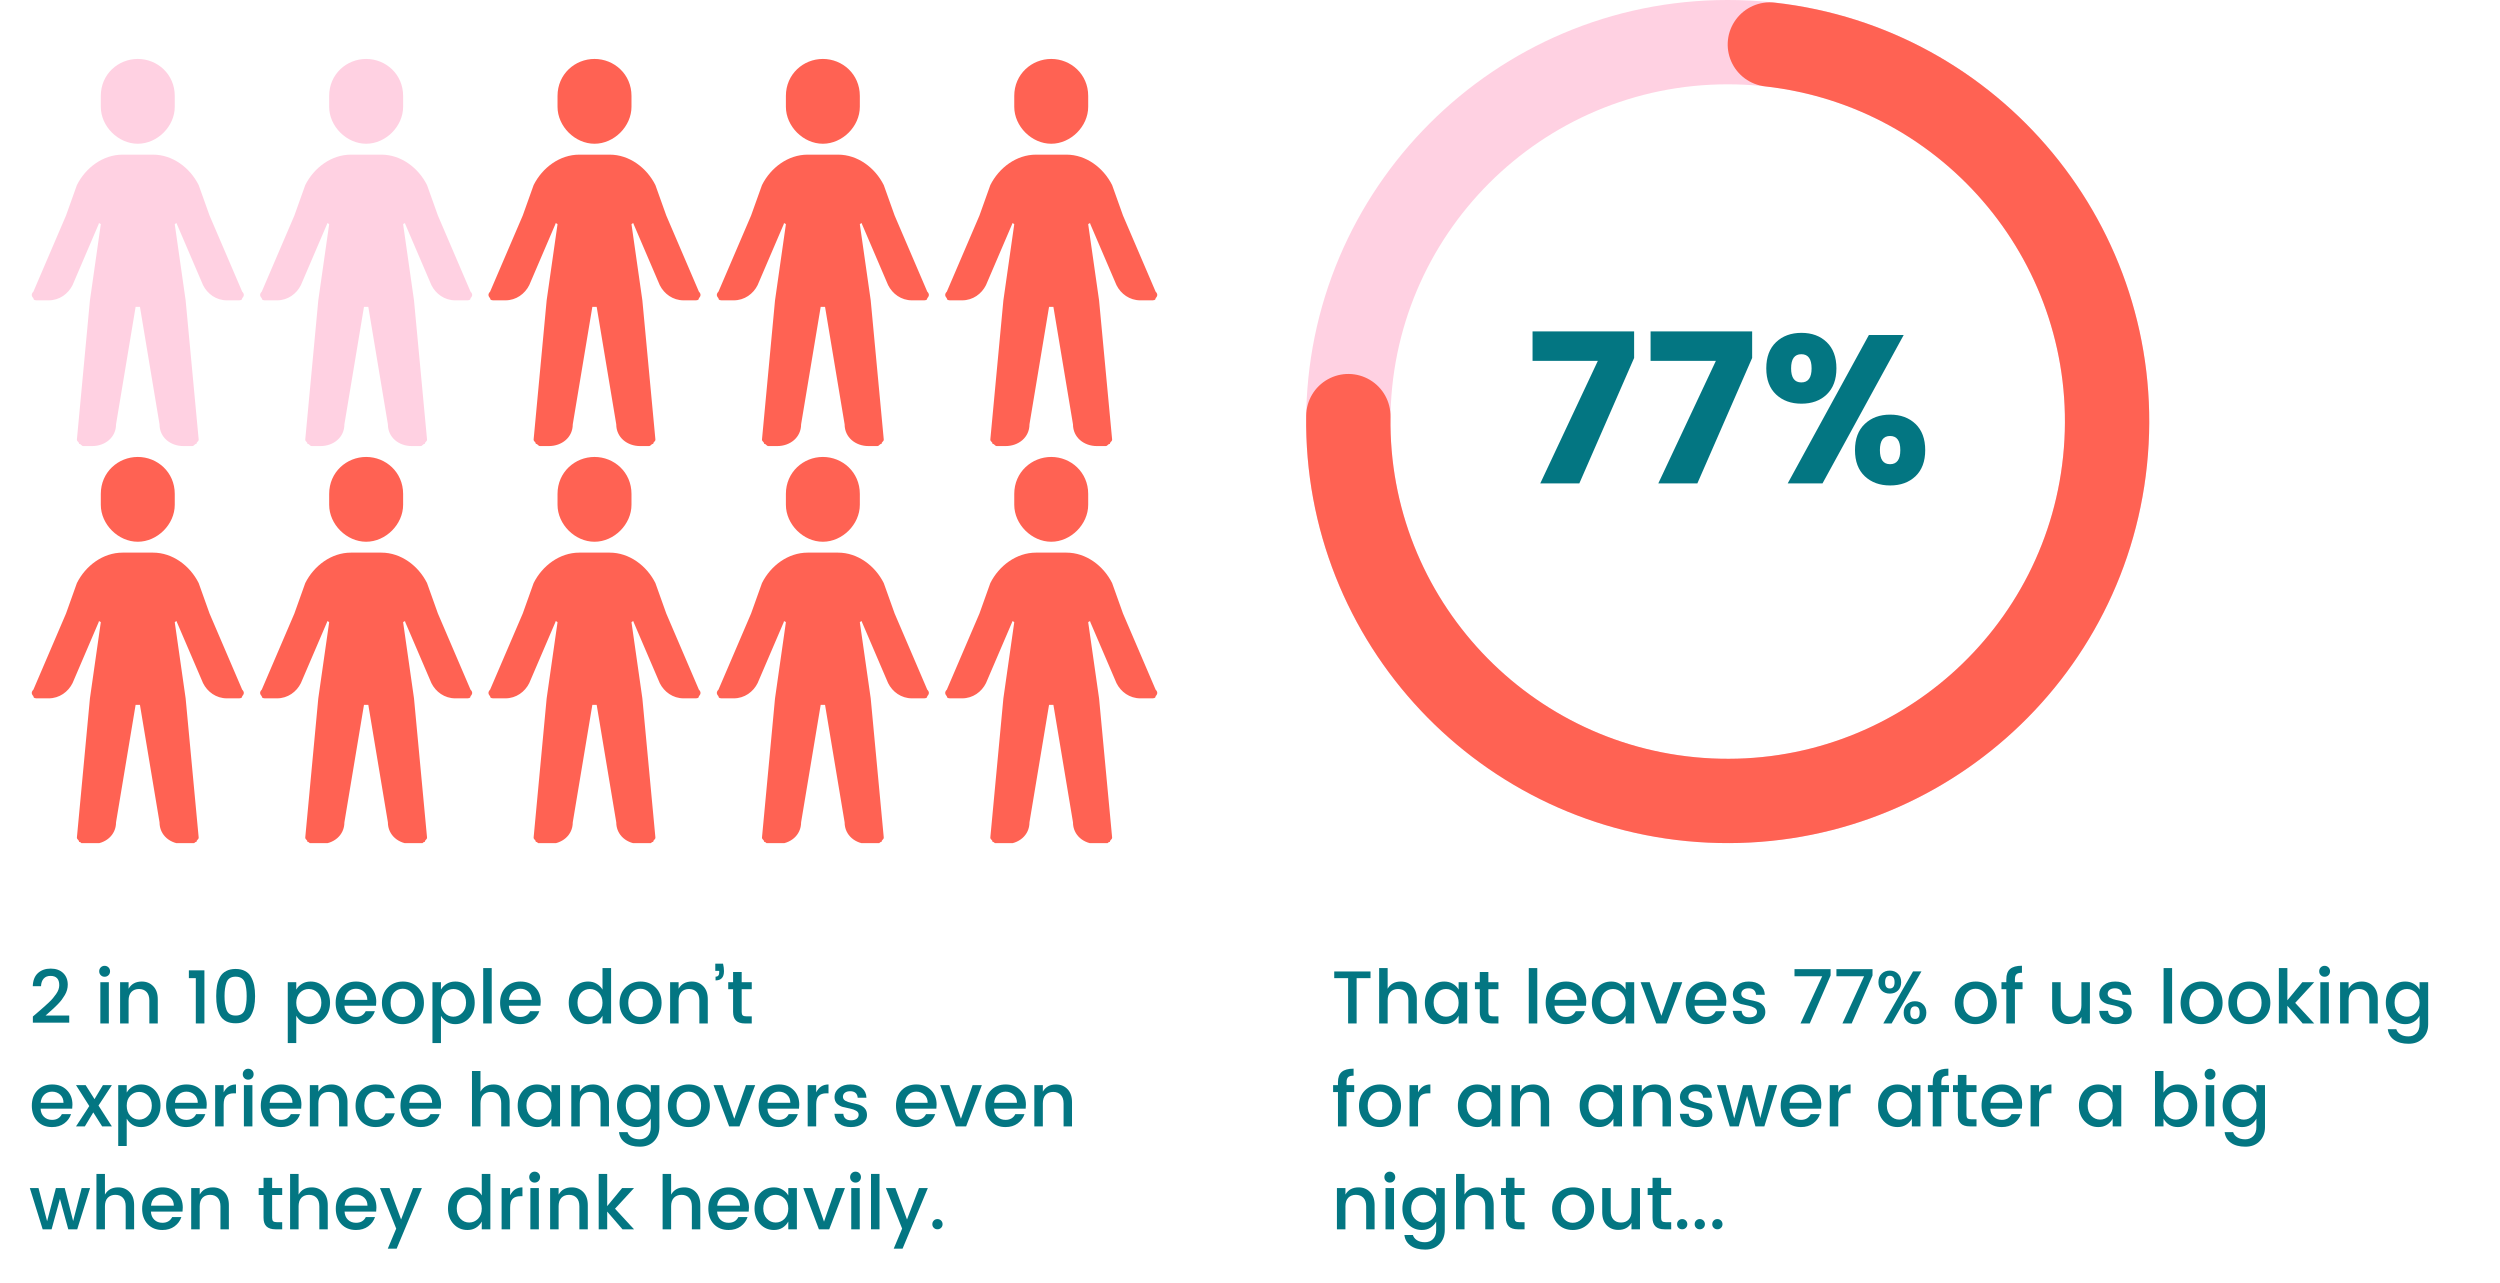 <svg xmlns="http://www.w3.org/2000/svg" xmlns:xlink="http://www.w3.org/1999/xlink" width="600" zoomAndPan="magnify" viewBox="0 0 450 231" height="308" preserveAspectRatio="xMidYMid meet" version="1.0"><defs><g/><clipPath id="806e0a4a58"><path d="M 235.105 0 L 386.863 0 L 386.863 151.758 L 235.105 151.758 Z M 235.105 0 " clip-rule="nonzero"/></clipPath><clipPath id="dcfe52ce70"><path d="M 310.984 0 C 352.891 0 386.863 33.973 386.863 75.879 C 386.863 117.785 352.891 151.758 310.984 151.758 C 269.078 151.758 235.105 117.785 235.105 75.879 C 235.105 33.973 269.078 0 310.984 0 L 310.984 15.176 C 277.457 15.176 250.281 42.352 250.281 75.879 C 250.281 109.402 277.457 136.582 310.984 136.582 C 344.508 136.582 371.688 109.402 371.688 75.879 C 371.688 42.352 344.508 15.176 310.984 15.176 Z M 310.984 0 " clip-rule="nonzero"/></clipPath><clipPath id="095fb50e46"><path d="M 235 0 L 387 0 L 387 152 L 235 152 Z M 235 0 " clip-rule="nonzero"/></clipPath><clipPath id="099d032bc6"><path d="M 319.414 0.469 C 360.113 5.02 389.859 41.043 386.625 81.867 C 383.395 122.691 348.352 153.586 307.445 151.676 C 266.539 149.766 234.527 115.738 235.113 74.793 C 235.152 72.082 236.633 69.598 239 68.277 C 241.367 66.953 244.262 66.996 246.59 68.383 C 248.918 69.773 250.328 72.297 250.289 75.008 C 249.816 107.766 275.426 134.988 308.152 136.516 C 340.879 138.043 368.914 113.328 371.496 80.668 C 374.082 48.012 350.289 19.191 317.73 15.551 C 315.035 15.25 312.707 13.535 311.621 11.051 C 310.535 8.566 310.855 5.691 312.465 3.512 C 314.07 1.328 316.723 0.168 319.414 0.469 Z M 319.414 0.469 " clip-rule="nonzero"/></clipPath><clipPath id="83da34c7b6"><path d="M 5.617 10.609 L 85 10.609 L 85 80.598 L 5.617 80.598 Z M 5.617 10.609 " clip-rule="nonzero"/></clipPath><clipPath id="75a8ec8ac4"><path d="M 24.801 10.609 C 21.277 10.609 18.145 13.348 18.145 17.266 L 18.145 19.223 C 18.145 22.746 21.277 25.875 24.801 25.875 C 28.324 25.875 31.457 22.746 31.457 19.223 L 31.457 17.266 C 31.457 13.348 28.324 10.609 24.801 10.609 Z M 18.145 40.359 C 18.145 40.359 17.754 39.969 17.754 40.359 L 13.059 51.324 C 12.273 52.887 10.707 54.062 8.75 54.062 L 6.793 54.062 C 6.402 54.062 6.012 54.062 6.012 53.672 C 5.621 53.281 5.621 52.887 6.012 52.496 L 11.883 38.797 L 13.84 33.316 C 15.406 30.184 18.539 27.836 22.062 27.836 L 27.543 27.836 C 31.066 27.836 34.195 30.184 35.762 33.316 L 37.719 38.797 L 43.594 52.496 C 43.984 52.887 43.984 53.281 43.594 53.672 C 43.594 54.062 43.199 54.062 42.809 54.062 L 40.852 54.062 C 38.895 54.062 37.328 52.887 36.547 51.324 L 31.848 40.359 C 31.848 39.969 31.457 40.359 31.457 40.359 L 33.414 54.062 L 35.762 79.117 C 35.762 79.508 35.371 79.508 35.371 79.898 C 34.98 79.898 34.98 80.293 34.59 80.293 L 33.023 80.293 C 30.672 80.293 28.715 78.727 28.715 76.379 L 25.191 55.238 C 24.801 55.238 24.801 55.238 24.41 55.238 L 20.887 76.379 C 20.887 78.727 18.93 80.293 16.582 80.293 L 15.016 80.293 C 14.625 80.293 14.625 79.898 14.23 79.898 C 14.23 79.508 13.84 79.508 13.84 79.117 L 16.188 54.062 Z M 65.906 10.609 C 62.383 10.609 59.25 13.348 59.25 17.266 L 59.25 19.223 C 59.25 22.746 62.383 25.875 65.906 25.875 C 69.43 25.875 72.562 22.746 72.562 19.223 L 72.562 17.266 C 72.562 13.348 69.43 10.609 65.906 10.609 Z M 59.25 40.359 C 59.25 40.359 58.859 39.969 58.859 40.359 L 54.16 51.324 C 53.379 52.887 51.812 54.062 49.855 54.062 L 47.898 54.062 C 47.508 54.062 47.117 54.062 47.117 53.672 C 46.723 53.281 46.723 52.887 47.117 52.496 L 52.988 38.797 L 54.945 33.316 C 56.512 30.184 59.645 27.836 63.164 27.836 L 68.648 27.836 C 72.168 27.836 75.301 30.184 76.867 33.316 L 78.824 38.797 L 84.695 52.496 C 85.09 52.887 85.09 53.281 84.695 53.672 C 84.695 54.062 84.305 54.062 83.914 54.062 L 81.957 54.062 C 80 54.062 78.434 52.887 77.652 51.324 L 72.953 40.359 C 72.953 39.969 72.562 40.359 72.562 40.359 L 74.52 54.062 L 76.867 79.117 C 76.867 79.508 76.477 79.508 76.477 79.898 C 76.086 79.898 76.086 80.293 75.691 80.293 L 74.129 80.293 C 71.777 80.293 69.82 78.727 69.82 76.379 L 66.297 55.238 C 65.906 55.238 65.906 55.238 65.516 55.238 L 61.992 76.379 C 61.992 78.727 60.035 80.293 57.684 80.293 L 56.121 80.293 C 55.727 80.293 55.727 79.898 55.336 79.898 C 55.336 79.508 54.945 79.508 54.945 79.117 L 57.293 54.062 Z M 59.25 40.359 " clip-rule="nonzero"/></clipPath><clipPath id="743e005fb8"><path d="M 5.617 10.609 L 208.543 10.609 L 208.543 152 L 5.617 152 Z M 5.617 10.609 " clip-rule="nonzero"/></clipPath><clipPath id="2d479f1c3c"><path d="M 107.012 10.609 C 103.488 10.609 100.355 13.348 100.355 17.266 L 100.355 19.223 C 100.355 22.746 103.488 25.875 107.012 25.875 C 110.535 25.875 113.668 22.746 113.668 19.223 L 113.668 17.266 C 113.668 13.348 110.535 10.609 107.012 10.609 Z M 100.355 40.359 C 100.355 40.359 99.965 39.969 99.965 40.359 L 95.266 51.324 C 94.484 52.887 92.918 54.062 90.961 54.062 L 89.004 54.062 C 88.613 54.062 88.219 54.062 88.219 53.672 C 87.828 53.281 87.828 52.887 88.219 52.496 L 94.094 38.797 L 96.051 33.316 C 97.617 30.184 100.746 27.836 104.27 27.836 L 109.75 27.836 C 113.273 27.836 116.406 30.184 117.973 33.316 L 119.93 38.797 L 125.801 52.496 C 126.191 52.887 126.191 53.281 125.801 53.672 C 125.801 54.062 125.41 54.062 125.02 54.062 L 123.062 54.062 C 121.105 54.062 119.539 52.887 118.754 51.324 L 114.059 40.359 C 114.059 39.969 113.668 40.359 113.668 40.359 L 115.625 54.062 L 117.973 79.117 C 117.973 79.508 117.582 79.508 117.582 79.898 C 117.188 79.898 117.188 80.293 116.797 80.293 L 115.23 80.293 C 112.883 80.293 110.926 78.727 110.926 76.379 L 107.402 55.238 C 107.012 55.238 107.012 55.238 106.621 55.238 L 103.098 76.379 C 103.098 78.727 101.141 80.293 98.789 80.293 L 97.223 80.293 C 96.832 80.293 96.832 79.898 96.441 79.898 C 96.441 79.508 96.051 79.508 96.051 79.117 L 98.398 54.062 Z M 148.117 10.609 C 144.594 10.609 141.461 13.348 141.461 17.266 L 141.461 19.223 C 141.461 22.746 144.594 25.875 148.117 25.875 C 151.641 25.875 154.77 22.746 154.77 19.223 L 154.77 17.266 C 154.77 13.348 151.641 10.609 148.117 10.609 Z M 141.461 40.359 C 141.461 40.359 141.07 39.969 141.07 40.359 L 136.371 51.324 C 135.59 52.887 134.023 54.062 132.066 54.062 L 130.109 54.062 C 129.715 54.062 129.324 54.062 129.324 53.672 C 128.934 53.281 128.934 52.887 129.324 52.496 L 135.195 38.797 L 137.156 33.316 C 138.719 30.184 141.852 27.836 145.375 27.836 L 150.855 27.836 C 154.379 27.836 157.512 30.184 159.078 33.316 L 161.035 38.797 L 166.906 52.496 C 167.297 52.887 167.297 53.281 166.906 53.672 C 166.906 54.062 166.516 54.062 166.125 54.062 L 164.168 54.062 C 162.207 54.062 160.645 52.887 159.859 51.324 L 155.164 40.359 C 155.164 39.969 154.77 40.359 154.77 40.359 L 156.727 54.062 L 159.078 79.117 C 159.078 79.508 158.688 79.508 158.688 79.898 C 158.293 79.898 158.293 80.293 157.902 80.293 L 156.336 80.293 C 153.988 80.293 152.031 78.727 152.031 76.379 L 148.508 55.238 C 148.117 55.238 148.117 55.238 147.723 55.238 L 144.199 76.379 C 144.199 78.727 142.242 80.293 139.895 80.293 L 138.328 80.293 C 137.938 80.293 137.938 79.898 137.547 79.898 C 137.547 79.508 137.156 79.508 137.156 79.117 L 139.504 54.062 Z M 189.223 10.609 C 185.699 10.609 182.566 13.348 182.566 17.266 L 182.566 19.223 C 182.566 22.746 185.699 25.875 189.223 25.875 C 192.742 25.875 195.875 22.746 195.875 19.223 L 195.875 17.266 C 195.875 13.348 192.742 10.609 189.223 10.609 Z M 182.566 40.359 C 182.566 40.359 182.176 39.969 182.176 40.359 L 177.477 51.324 C 176.695 52.887 175.129 54.062 173.172 54.062 L 171.211 54.062 C 170.82 54.062 170.43 54.062 170.43 53.672 C 170.039 53.281 170.039 52.887 170.43 52.496 L 176.301 38.797 L 178.258 33.316 C 179.824 30.184 182.957 27.836 186.48 27.836 L 191.961 27.836 C 195.484 27.836 198.617 30.184 200.184 33.316 L 202.141 38.797 L 208.012 52.496 C 208.402 52.887 208.402 53.281 208.012 53.672 C 208.012 54.062 207.621 54.062 207.23 54.062 L 205.27 54.062 C 203.312 54.062 201.746 52.887 200.965 51.324 L 196.266 40.359 C 196.266 39.969 195.875 40.359 195.875 40.359 L 197.832 54.062 L 200.184 79.117 C 200.184 79.508 199.789 79.508 199.789 79.898 C 199.398 79.898 199.398 80.293 199.008 80.293 L 197.441 80.293 C 195.094 80.293 193.137 78.727 193.137 76.379 L 189.613 55.238 C 189.223 55.238 189.223 55.238 188.828 55.238 L 185.305 76.379 C 185.305 78.727 183.348 80.293 181 80.293 L 179.434 80.293 C 179.043 80.293 179.043 79.898 178.652 79.898 C 178.652 79.508 178.258 79.508 178.258 79.117 L 180.609 54.062 Z M 24.801 82.25 C 21.277 82.25 18.145 84.988 18.145 88.902 L 18.145 90.863 C 18.145 94.387 21.277 97.516 24.801 97.516 C 28.324 97.516 31.457 94.387 31.457 90.863 L 31.457 88.902 C 31.457 84.988 28.324 82.25 24.801 82.25 Z M 18.145 112 C 18.145 112 17.754 111.609 17.754 112 L 13.059 122.961 C 12.273 124.527 10.707 125.703 8.75 125.703 L 6.793 125.703 C 6.402 125.703 6.012 125.703 6.012 125.312 C 5.621 124.918 5.621 124.527 6.012 124.137 L 11.883 110.434 L 13.84 104.953 C 15.406 101.824 18.539 99.473 22.062 99.473 L 27.543 99.473 C 31.066 99.473 34.195 101.824 35.762 104.953 L 37.719 110.434 L 43.594 124.137 C 43.984 124.527 43.984 124.918 43.594 125.312 C 43.594 125.703 43.199 125.703 42.809 125.703 L 40.852 125.703 C 38.895 125.703 37.328 124.527 36.547 122.961 L 31.848 112 C 31.848 111.609 31.457 112 31.457 112 L 33.414 125.703 L 35.762 150.758 C 35.762 151.148 35.371 151.148 35.371 151.539 C 34.98 151.539 34.98 151.93 34.59 151.93 L 33.023 151.93 C 30.672 151.93 28.715 150.367 28.715 148.016 L 25.191 126.879 C 24.801 126.879 24.801 126.879 24.41 126.879 L 20.887 148.016 C 20.887 150.367 18.93 151.93 16.582 151.93 L 15.016 151.93 C 14.625 151.93 14.625 151.539 14.23 151.539 C 14.23 151.148 13.84 151.148 13.84 150.758 L 16.188 125.703 Z M 65.906 82.25 C 62.383 82.25 59.25 84.988 59.25 88.902 L 59.25 90.863 C 59.25 94.387 62.383 97.516 65.906 97.516 C 69.43 97.516 72.562 94.387 72.562 90.863 L 72.562 88.902 C 72.562 84.988 69.43 82.25 65.906 82.25 Z M 59.25 112 C 59.25 112 58.859 111.609 58.859 112 L 54.16 122.961 C 53.379 124.527 51.812 125.703 49.855 125.703 L 47.898 125.703 C 47.508 125.703 47.117 125.703 47.117 125.312 C 46.723 124.918 46.723 124.527 47.117 124.137 L 52.988 110.434 L 54.945 104.953 C 56.512 101.824 59.645 99.473 63.164 99.473 L 68.648 99.473 C 72.168 99.473 75.301 101.824 76.867 104.953 L 78.824 110.434 L 84.695 124.137 C 85.09 124.527 85.09 124.918 84.695 125.312 C 84.695 125.703 84.305 125.703 83.914 125.703 L 81.957 125.703 C 80 125.703 78.434 124.527 77.652 122.961 L 72.953 112 C 72.953 111.609 72.562 112 72.562 112 L 74.52 125.703 L 76.867 150.758 C 76.867 151.148 76.477 151.148 76.477 151.539 C 76.086 151.539 76.086 151.93 75.691 151.93 L 74.129 151.93 C 71.777 151.93 69.82 150.367 69.82 148.016 L 66.297 126.879 C 65.906 126.879 65.906 126.879 65.516 126.879 L 61.992 148.016 C 61.992 150.367 60.035 151.93 57.684 151.93 L 56.121 151.93 C 55.727 151.93 55.727 151.539 55.336 151.539 C 55.336 151.148 54.945 151.148 54.945 150.758 L 57.293 125.703 Z M 107.012 82.25 C 103.488 82.25 100.355 84.988 100.355 88.902 L 100.355 90.863 C 100.355 94.387 103.488 97.516 107.012 97.516 C 110.535 97.516 113.668 94.387 113.668 90.863 L 113.668 88.902 C 113.668 84.988 110.535 82.25 107.012 82.25 Z M 100.355 112 C 100.355 112 99.965 111.609 99.965 112 L 95.266 122.961 C 94.484 124.527 92.918 125.703 90.961 125.703 L 89.004 125.703 C 88.613 125.703 88.219 125.703 88.219 125.312 C 87.828 124.918 87.828 124.527 88.219 124.137 L 94.094 110.434 L 96.051 104.953 C 97.617 101.824 100.746 99.473 104.27 99.473 L 109.75 99.473 C 113.273 99.473 116.406 101.824 117.973 104.953 L 119.93 110.434 L 125.801 124.137 C 126.191 124.527 126.191 124.918 125.801 125.312 C 125.801 125.703 125.41 125.703 125.02 125.703 L 123.062 125.703 C 121.105 125.703 119.539 124.527 118.754 122.961 L 114.059 112 C 114.059 111.609 113.668 112 113.668 112 L 115.625 125.703 L 117.973 150.758 C 117.973 151.148 117.582 151.148 117.582 151.539 C 117.188 151.539 117.188 151.93 116.797 151.93 L 115.23 151.93 C 112.883 151.93 110.926 150.367 110.926 148.016 L 107.402 126.879 C 107.012 126.879 107.012 126.879 106.621 126.879 L 103.098 148.016 C 103.098 150.367 101.141 151.93 98.789 151.93 L 97.223 151.93 C 96.832 151.93 96.832 151.539 96.441 151.539 C 96.441 151.148 96.051 151.148 96.051 150.758 L 98.398 125.703 Z M 148.117 82.25 C 144.594 82.25 141.461 84.988 141.461 88.902 L 141.461 90.863 C 141.461 94.387 144.594 97.516 148.117 97.516 C 151.641 97.516 154.77 94.387 154.77 90.863 L 154.77 88.902 C 154.77 84.988 151.641 82.25 148.117 82.25 Z M 141.461 112 C 141.461 112 141.07 111.609 141.07 112 L 136.371 122.961 C 135.59 124.527 134.023 125.703 132.066 125.703 L 130.109 125.703 C 129.715 125.703 129.324 125.703 129.324 125.312 C 128.934 124.918 128.934 124.527 129.324 124.137 L 135.195 110.434 L 137.156 104.953 C 138.719 101.824 141.852 99.473 145.375 99.473 L 150.855 99.473 C 154.379 99.473 157.512 101.824 159.078 104.953 L 161.035 110.434 L 166.906 124.137 C 167.297 124.527 167.297 124.918 166.906 125.312 C 166.906 125.703 166.516 125.703 166.125 125.703 L 164.168 125.703 C 162.207 125.703 160.645 124.527 159.859 122.961 L 155.164 112 C 155.164 111.609 154.77 112 154.77 112 L 156.727 125.703 L 159.078 150.758 C 159.078 151.148 158.688 151.148 158.688 151.539 C 158.293 151.539 158.293 151.93 157.902 151.93 L 156.336 151.93 C 153.988 151.93 152.031 150.367 152.031 148.016 L 148.508 126.879 C 148.117 126.879 148.117 126.879 147.723 126.879 L 144.199 148.016 C 144.199 150.367 142.242 151.93 139.895 151.93 L 138.328 151.93 C 137.938 151.93 137.938 151.539 137.547 151.539 C 137.547 151.148 137.156 151.148 137.156 150.758 L 139.504 125.703 Z M 189.223 82.25 C 185.699 82.25 182.566 84.988 182.566 88.902 L 182.566 90.863 C 182.566 94.387 185.699 97.516 189.223 97.516 C 192.742 97.516 195.875 94.387 195.875 90.863 L 195.875 88.902 C 195.875 84.988 192.742 82.25 189.223 82.25 Z M 182.566 112 C 182.566 112 182.176 111.609 182.176 112 L 177.477 122.961 C 176.695 124.527 175.129 125.703 173.172 125.703 L 171.211 125.703 C 170.82 125.703 170.43 125.703 170.43 125.312 C 170.039 124.918 170.039 124.527 170.43 124.137 L 176.301 110.434 L 178.258 104.953 C 179.824 101.824 182.957 99.473 186.48 99.473 L 191.961 99.473 C 195.484 99.473 198.617 101.824 200.184 104.953 L 202.141 110.434 L 208.012 124.137 C 208.402 124.527 208.402 124.918 208.012 125.312 C 208.012 125.703 207.621 125.703 207.23 125.703 L 205.27 125.703 C 203.312 125.703 201.746 124.527 200.965 122.961 L 196.266 112 C 196.266 111.609 195.875 112 195.875 112 L 197.832 125.703 L 200.184 150.758 C 200.184 151.148 199.789 151.148 199.789 151.539 C 199.398 151.539 199.398 151.93 199.008 151.93 L 197.441 151.93 C 195.094 151.93 193.137 150.367 193.137 148.016 L 189.613 126.879 C 189.223 126.879 189.223 126.879 188.828 126.879 L 185.305 148.016 C 185.305 150.367 183.348 151.93 181 151.93 L 179.434 151.93 C 179.043 151.93 179.043 151.539 178.652 151.539 C 178.652 151.148 178.258 151.148 178.258 150.758 L 180.609 125.703 Z M 182.566 112 " clip-rule="nonzero"/></clipPath></defs><rect x="-45" width="540" fill="#ffffff" y="-23.1" height="277.2" fill-opacity="1"/><g fill="#037682" fill-opacity="1"><g transform="translate(274.297, 87.008)"><g><path d="M 1.562 -27.359 L 19.844 -27.359 L 19.844 -22.578 L 9.984 0 L 2.953 0 L 13.312 -22.047 L 1.562 -22.047 Z M 1.562 -27.359 "/></g></g></g><g fill="#037682" fill-opacity="1"><g transform="translate(295.543, 87.008)"><g><path d="M 1.562 -27.359 L 19.844 -27.359 L 19.844 -22.578 L 9.984 0 L 2.953 0 L 13.312 -22.047 L 1.562 -22.047 Z M 1.562 -27.359 "/></g></g></g><g fill="#037682" fill-opacity="1"><g transform="translate(316.789, 87.008)"><g><path d="M 23.422 -3.453 C 24.648 -3.453 25.266 -4.297 25.266 -5.984 C 25.266 -7.68 24.648 -8.531 23.422 -8.531 C 22.203 -8.531 21.594 -7.68 21.594 -5.984 C 21.594 -4.297 22.203 -3.453 23.422 -3.453 Z M 18.875 -1.281 C 17.695 -2.395 17.109 -3.961 17.109 -5.984 C 17.109 -8.016 17.695 -9.586 18.875 -10.703 C 20.051 -11.816 21.57 -12.375 23.438 -12.375 C 25.312 -12.375 26.832 -11.816 28 -10.703 C 29.164 -9.586 29.75 -8.016 29.75 -5.984 C 29.75 -3.961 29.164 -2.395 28 -1.281 C 26.832 -0.176 25.312 0.375 23.438 0.375 C 21.57 0.375 20.051 -0.176 18.875 -1.281 Z M 5 0 L 19.609 -26.703 L 25.875 -26.703 L 11.266 0 Z M 7.453 -18.172 C 8.68 -18.172 9.297 -19.016 9.297 -20.703 C 9.297 -22.398 8.68 -23.25 7.453 -23.25 C 6.223 -23.25 5.609 -22.398 5.609 -20.703 C 5.609 -19.016 6.223 -18.172 7.453 -18.172 Z M 2.906 -16 C 1.727 -17.113 1.141 -18.68 1.141 -20.703 C 1.141 -22.734 1.727 -24.305 2.906 -25.422 C 4.082 -26.535 5.602 -27.094 7.469 -27.094 C 9.344 -27.094 10.859 -26.535 12.016 -25.422 C 13.18 -24.305 13.766 -22.734 13.766 -20.703 C 13.766 -18.68 13.18 -17.113 12.016 -16 C 10.859 -14.895 9.344 -14.344 7.469 -14.344 C 5.602 -14.344 4.082 -14.895 2.906 -16 Z M 2.906 -16 "/></g></g></g><g clip-path="url(#806e0a4a58)"><g clip-path="url(#dcfe52ce70)"><path fill="#ffd1e2" d="M 235.105 0 L 386.863 0 L 386.863 151.758 L 235.105 151.758 Z M 235.105 0 " fill-opacity="1" fill-rule="nonzero"/></g></g><g clip-path="url(#095fb50e46)"><g clip-path="url(#099d032bc6)"><path fill="#ff6253" d="M 235.105 0 L 386.863 0 L 386.863 151.758 L 235.105 151.758 Z M 235.105 0 " fill-opacity="1" fill-rule="nonzero"/></g></g><g clip-path="url(#83da34c7b6)"><g clip-path="url(#75a8ec8ac4)"><path fill="#ffd1e2" d="M 5.227 10.609 L 208.934 10.609 L 208.934 151.758 L 5.227 151.758 Z M 5.227 10.609 " fill-opacity="1" fill-rule="nonzero"/></g></g><g clip-path="url(#743e005fb8)"><g clip-path="url(#2d479f1c3c)"><path fill="#ff6253" d="M 5.227 10.609 L 208.934 10.609 L 208.934 151.758 L 5.227 151.758 Z M 5.227 10.609 " fill-opacity="1" fill-rule="nonzero"/></g></g><g fill="#037682" fill-opacity="1"><g transform="translate(5.228, 184.223)"><g><path d="M 0.688 -0.141 L 0.688 -1.25 C 0.914 -1.445 1.242 -1.727 1.672 -2.094 C 2.098 -2.469 2.426 -2.754 2.656 -2.953 C 2.883 -3.16 3.172 -3.422 3.516 -3.734 C 3.859 -4.055 4.125 -4.332 4.312 -4.562 C 4.5 -4.789 4.691 -5.047 4.891 -5.328 C 5.254 -5.848 5.438 -6.367 5.438 -6.891 C 5.438 -8.004 4.91 -8.562 3.859 -8.562 C 3.328 -8.562 2.914 -8.395 2.625 -8.062 C 2.332 -7.727 2.176 -7.273 2.156 -6.703 L 0.672 -6.703 C 0.703 -7.734 1.008 -8.52 1.594 -9.062 C 2.188 -9.602 2.953 -9.875 3.891 -9.875 C 4.836 -9.875 5.586 -9.609 6.141 -9.078 C 6.691 -8.547 6.969 -7.848 6.969 -6.984 C 6.969 -6.328 6.789 -5.703 6.438 -5.109 C 6.25 -4.797 6.066 -4.52 5.891 -4.281 C 5.723 -4.051 5.488 -3.781 5.188 -3.469 C 4.883 -3.164 4.641 -2.926 4.453 -2.75 C 4.273 -2.582 4.016 -2.348 3.672 -2.047 C 3.328 -1.742 3.094 -1.535 2.969 -1.422 L 7.234 -1.422 L 7.234 -0.141 Z M 0.688 -0.141 "/></g></g></g><g fill="#037682" fill-opacity="1"><g transform="translate(17.044, 184.223)"><g><path d="M 2.766 -9.391 C 2.766 -9.109 2.672 -8.875 2.484 -8.688 C 2.297 -8.5 2.062 -8.406 1.781 -8.406 C 1.508 -8.406 1.281 -8.5 1.094 -8.688 C 0.906 -8.875 0.812 -9.109 0.812 -9.391 C 0.812 -9.672 0.906 -9.906 1.094 -10.094 C 1.281 -10.281 1.508 -10.375 1.781 -10.375 C 2.062 -10.375 2.297 -10.281 2.484 -10.094 C 2.672 -9.906 2.766 -9.672 2.766 -9.391 Z M 1.016 0 L 1.016 -7.422 L 2.547 -7.422 L 2.547 0 Z M 1.016 0 "/></g></g></g><g fill="#037682" fill-opacity="1"><g transform="translate(20.601, 184.223)"><g><path d="M 2.547 -7.422 L 2.547 -6.25 C 3.035 -7.113 3.828 -7.547 4.922 -7.547 C 5.754 -7.547 6.441 -7.266 6.984 -6.703 C 7.523 -6.148 7.797 -5.375 7.797 -4.375 L 7.797 0 L 6.281 0 L 6.281 -4.141 C 6.281 -4.805 6.113 -5.316 5.781 -5.672 C 5.445 -6.023 4.992 -6.203 4.422 -6.203 C 3.848 -6.203 3.391 -6.023 3.047 -5.672 C 2.711 -5.316 2.547 -4.805 2.547 -4.141 L 2.547 0 L 1.016 0 L 1.016 -7.422 Z M 2.547 -7.422 "/></g></g></g><g fill="#037682" fill-opacity="1"><g transform="translate(29.345, 184.223)"><g/></g></g><g fill="#037682" fill-opacity="1"><g transform="translate(33.387, 184.223)"><g><path d="M 1.859 0 L 1.859 -8.156 L 0.609 -8.156 L 0.609 -9.562 L 3.406 -9.562 L 3.406 0 Z M 1.859 0 "/></g></g></g><g fill="#037682" fill-opacity="1"><g transform="translate(38.103, 184.223)"><g><path d="M 2.609 -9.438 C 3.078 -9.688 3.645 -9.812 4.312 -9.812 C 4.977 -9.812 5.539 -9.688 6 -9.438 C 6.469 -9.195 6.828 -8.848 7.078 -8.391 C 7.336 -7.93 7.523 -7.422 7.641 -6.859 C 7.754 -6.297 7.812 -5.648 7.812 -4.922 C 7.812 -4.203 7.754 -3.562 7.641 -3 C 7.523 -2.438 7.336 -1.922 7.078 -1.453 C 6.828 -0.992 6.469 -0.641 6 -0.391 C 5.539 -0.148 4.977 -0.031 4.312 -0.031 C 3.645 -0.031 3.078 -0.148 2.609 -0.391 C 2.141 -0.641 1.773 -0.992 1.516 -1.453 C 1.266 -1.922 1.082 -2.438 0.969 -3 C 0.863 -3.562 0.812 -4.203 0.812 -4.922 C 0.812 -5.648 0.863 -6.297 0.969 -6.859 C 1.082 -7.422 1.266 -7.93 1.516 -8.391 C 1.773 -8.848 2.141 -9.195 2.609 -9.438 Z M 4.312 -8.422 C 3.875 -8.422 3.516 -8.328 3.234 -8.141 C 2.961 -7.953 2.766 -7.68 2.641 -7.328 C 2.422 -6.703 2.312 -5.898 2.312 -4.922 C 2.312 -3.941 2.422 -3.141 2.641 -2.516 C 2.891 -1.785 3.445 -1.422 4.312 -1.422 C 5.176 -1.422 5.734 -1.785 5.984 -2.516 C 6.191 -3.141 6.297 -3.941 6.297 -4.922 C 6.297 -5.898 6.191 -6.703 5.984 -7.328 C 5.734 -8.055 5.176 -8.422 4.312 -8.422 Z M 4.312 -8.422 "/></g></g></g><g fill="#037682" fill-opacity="1"><g transform="translate(46.739, 184.223)"><g/></g></g><g fill="#037682" fill-opacity="1"><g transform="translate(50.781, 184.223)"><g><path d="M 6.375 -1.906 C 6.832 -2.363 7.062 -2.973 7.062 -3.734 C 7.062 -4.504 6.836 -5.109 6.391 -5.547 C 5.941 -5.984 5.41 -6.203 4.797 -6.203 C 4.18 -6.203 3.648 -5.977 3.203 -5.531 C 2.766 -5.082 2.547 -4.477 2.547 -3.719 C 2.547 -2.957 2.766 -2.348 3.203 -1.891 C 3.648 -1.441 4.176 -1.219 4.781 -1.219 C 5.395 -1.219 5.926 -1.445 6.375 -1.906 Z M 5.125 -7.547 C 6.125 -7.547 6.957 -7.191 7.625 -6.484 C 8.289 -5.773 8.625 -4.859 8.625 -3.734 C 8.625 -2.609 8.285 -1.68 7.609 -0.953 C 6.941 -0.234 6.113 0.125 5.125 0.125 C 4.539 0.125 4.031 -0.008 3.594 -0.281 C 3.156 -0.562 2.805 -0.93 2.547 -1.391 L 2.547 3.531 L 1.016 3.531 L 1.016 -7.422 L 2.547 -7.422 L 2.547 -6.094 C 2.797 -6.531 3.141 -6.879 3.578 -7.141 C 4.023 -7.41 4.539 -7.547 5.125 -7.547 Z M 5.125 -7.547 "/></g></g></g><g fill="#037682" fill-opacity="1"><g transform="translate(59.916, 184.223)"><g><path d="M 4.141 0.125 C 3.055 0.125 2.176 -0.223 1.5 -0.922 C 0.832 -1.629 0.5 -2.562 0.5 -3.719 C 0.5 -4.875 0.836 -5.801 1.516 -6.5 C 2.203 -7.195 3.086 -7.547 4.172 -7.547 C 5.254 -7.547 6.129 -7.207 6.797 -6.531 C 7.473 -5.863 7.812 -4.992 7.812 -3.922 C 7.812 -3.66 7.797 -3.414 7.766 -3.188 L 2.078 -3.188 C 2.109 -2.57 2.312 -2.082 2.688 -1.719 C 3.07 -1.352 3.555 -1.172 4.141 -1.172 C 4.973 -1.172 5.562 -1.516 5.906 -2.203 L 7.562 -2.203 C 7.332 -1.523 6.922 -0.969 6.328 -0.531 C 5.734 -0.094 5.004 0.125 4.141 0.125 Z M 6.203 -4.25 C 6.203 -4.852 6.004 -5.336 5.609 -5.703 C 5.211 -6.066 4.727 -6.25 4.156 -6.25 C 3.594 -6.25 3.117 -6.066 2.734 -5.703 C 2.359 -5.336 2.145 -4.852 2.094 -4.25 Z M 6.203 -4.25 "/></g></g></g><g fill="#037682" fill-opacity="1"><g transform="translate(68.229, 184.223)"><g><path d="M 5.828 -1.844 C 6.273 -2.289 6.5 -2.914 6.5 -3.719 C 6.5 -4.52 6.281 -5.141 5.844 -5.578 C 5.414 -6.023 4.891 -6.25 4.266 -6.25 C 3.648 -6.25 3.129 -6.023 2.703 -5.578 C 2.285 -5.141 2.078 -4.516 2.078 -3.703 C 2.078 -2.898 2.281 -2.273 2.688 -1.828 C 3.102 -1.391 3.617 -1.172 4.234 -1.172 C 4.848 -1.172 5.379 -1.395 5.828 -1.844 Z M 4.234 0.125 C 3.148 0.125 2.258 -0.227 1.562 -0.938 C 0.863 -1.645 0.516 -2.566 0.516 -3.703 C 0.516 -4.848 0.875 -5.773 1.594 -6.484 C 2.32 -7.191 3.223 -7.547 4.297 -7.547 C 5.367 -7.547 6.266 -7.191 6.984 -6.484 C 7.711 -5.773 8.078 -4.848 8.078 -3.703 C 8.078 -2.566 7.707 -1.645 6.969 -0.938 C 6.227 -0.227 5.316 0.125 4.234 0.125 Z M 4.234 0.125 "/></g></g></g><g fill="#037682" fill-opacity="1"><g transform="translate(76.825, 184.223)"><g><path d="M 6.375 -1.906 C 6.832 -2.363 7.062 -2.973 7.062 -3.734 C 7.062 -4.504 6.836 -5.109 6.391 -5.547 C 5.941 -5.984 5.41 -6.203 4.797 -6.203 C 4.18 -6.203 3.648 -5.977 3.203 -5.531 C 2.766 -5.082 2.547 -4.477 2.547 -3.719 C 2.547 -2.957 2.766 -2.348 3.203 -1.891 C 3.648 -1.441 4.176 -1.219 4.781 -1.219 C 5.395 -1.219 5.926 -1.445 6.375 -1.906 Z M 5.125 -7.547 C 6.125 -7.547 6.957 -7.191 7.625 -6.484 C 8.289 -5.773 8.625 -4.859 8.625 -3.734 C 8.625 -2.609 8.285 -1.68 7.609 -0.953 C 6.941 -0.234 6.113 0.125 5.125 0.125 C 4.539 0.125 4.031 -0.008 3.594 -0.281 C 3.156 -0.562 2.805 -0.93 2.547 -1.391 L 2.547 3.531 L 1.016 3.531 L 1.016 -7.422 L 2.547 -7.422 L 2.547 -6.094 C 2.797 -6.531 3.141 -6.879 3.578 -7.141 C 4.023 -7.41 4.539 -7.547 5.125 -7.547 Z M 5.125 -7.547 "/></g></g></g><g fill="#037682" fill-opacity="1"><g transform="translate(85.96, 184.223)"><g><path d="M 1.016 0 L 1.016 -9.969 L 2.547 -9.969 L 2.547 0 Z M 1.016 0 "/></g></g></g><g fill="#037682" fill-opacity="1"><g transform="translate(89.517, 184.223)"><g><path d="M 4.141 0.125 C 3.055 0.125 2.176 -0.223 1.5 -0.922 C 0.832 -1.629 0.5 -2.562 0.5 -3.719 C 0.5 -4.875 0.836 -5.801 1.516 -6.5 C 2.203 -7.195 3.086 -7.547 4.172 -7.547 C 5.254 -7.547 6.129 -7.207 6.797 -6.531 C 7.473 -5.863 7.812 -4.992 7.812 -3.922 C 7.812 -3.66 7.797 -3.414 7.766 -3.188 L 2.078 -3.188 C 2.109 -2.57 2.312 -2.082 2.688 -1.719 C 3.07 -1.352 3.555 -1.172 4.141 -1.172 C 4.973 -1.172 5.562 -1.516 5.906 -2.203 L 7.562 -2.203 C 7.332 -1.523 6.922 -0.969 6.328 -0.531 C 5.734 -0.094 5.004 0.125 4.141 0.125 Z M 6.203 -4.25 C 6.203 -4.852 6.004 -5.336 5.609 -5.703 C 5.211 -6.066 4.727 -6.25 4.156 -6.25 C 3.594 -6.25 3.117 -6.066 2.734 -5.703 C 2.359 -5.336 2.145 -4.852 2.094 -4.25 Z M 6.203 -4.25 "/></g></g></g><g fill="#037682" fill-opacity="1"><g transform="translate(97.83, 184.223)"><g/></g></g><g fill="#037682" fill-opacity="1"><g transform="translate(101.872, 184.223)"><g><path d="M 5.906 -1.891 C 6.352 -2.348 6.578 -2.957 6.578 -3.719 C 6.578 -4.477 6.352 -5.082 5.906 -5.531 C 5.457 -5.977 4.926 -6.203 4.312 -6.203 C 3.707 -6.203 3.18 -5.984 2.734 -5.547 C 2.297 -5.109 2.078 -4.504 2.078 -3.734 C 2.078 -2.973 2.297 -2.363 2.734 -1.906 C 3.18 -1.445 3.707 -1.219 4.312 -1.219 C 4.926 -1.219 5.457 -1.441 5.906 -1.891 Z M 4 0.125 C 3.008 0.125 2.176 -0.234 1.5 -0.953 C 0.832 -1.68 0.5 -2.609 0.5 -3.734 C 0.5 -4.859 0.832 -5.773 1.5 -6.484 C 2.164 -7.191 3 -7.547 4 -7.547 C 4.582 -7.547 5.094 -7.41 5.531 -7.141 C 5.977 -6.879 6.328 -6.531 6.578 -6.094 L 6.578 -9.969 L 8.125 -9.969 L 8.125 0 L 6.578 0 L 6.578 -1.391 C 6.328 -0.93 5.977 -0.562 5.531 -0.281 C 5.094 -0.008 4.582 0.125 4 0.125 Z M 4 0.125 "/></g></g></g><g fill="#037682" fill-opacity="1"><g transform="translate(111.007, 184.223)"><g><path d="M 5.828 -1.844 C 6.273 -2.289 6.5 -2.914 6.5 -3.719 C 6.5 -4.52 6.281 -5.141 5.844 -5.578 C 5.414 -6.023 4.891 -6.25 4.266 -6.25 C 3.648 -6.25 3.129 -6.023 2.703 -5.578 C 2.285 -5.141 2.078 -4.516 2.078 -3.703 C 2.078 -2.898 2.281 -2.273 2.688 -1.828 C 3.102 -1.391 3.617 -1.172 4.234 -1.172 C 4.848 -1.172 5.379 -1.395 5.828 -1.844 Z M 4.234 0.125 C 3.148 0.125 2.258 -0.227 1.562 -0.938 C 0.863 -1.645 0.516 -2.566 0.516 -3.703 C 0.516 -4.848 0.875 -5.773 1.594 -6.484 C 2.32 -7.191 3.223 -7.547 4.297 -7.547 C 5.367 -7.547 6.266 -7.191 6.984 -6.484 C 7.711 -5.773 8.078 -4.848 8.078 -3.703 C 8.078 -2.566 7.707 -1.645 6.969 -0.938 C 6.227 -0.227 5.316 0.125 4.234 0.125 Z M 4.234 0.125 "/></g></g></g><g fill="#037682" fill-opacity="1"><g transform="translate(119.603, 184.223)"><g><path d="M 2.547 -7.422 L 2.547 -6.25 C 3.035 -7.113 3.828 -7.547 4.922 -7.547 C 5.754 -7.547 6.441 -7.266 6.984 -6.703 C 7.523 -6.148 7.797 -5.375 7.797 -4.375 L 7.797 0 L 6.281 0 L 6.281 -4.141 C 6.281 -4.805 6.113 -5.316 5.781 -5.672 C 5.445 -6.023 4.992 -6.203 4.422 -6.203 C 3.848 -6.203 3.391 -6.023 3.047 -5.672 C 2.711 -5.316 2.547 -4.805 2.547 -4.141 L 2.547 0 L 1.016 0 L 1.016 -7.422 Z M 2.547 -7.422 "/></g></g></g><g fill="#037682" fill-opacity="1"><g transform="translate(128.347, 184.223)"><g><path d="M 0.406 -10.766 L 1.797 -10.766 C 1.91 -10.285 1.969 -9.836 1.969 -9.422 C 1.969 -8.305 1.461 -7.75 0.453 -7.75 L 0.453 -8.422 C 0.891 -8.422 1.109 -8.676 1.109 -9.188 L 1.109 -9.469 L 0.406 -9.469 Z M 0.406 -10.766 "/></g></g></g><g fill="#037682" fill-opacity="1"><g transform="translate(130.705, 184.223)"><g><path d="M 4.609 -6.172 L 2.797 -6.172 L 2.797 -2.062 C 2.797 -1.781 2.859 -1.578 2.984 -1.453 C 3.117 -1.336 3.344 -1.281 3.656 -1.281 L 4.609 -1.281 L 4.609 0 L 3.391 0 C 1.961 0 1.25 -0.688 1.25 -2.062 L 1.25 -6.172 L 0.375 -6.172 L 0.375 -7.422 L 1.25 -7.422 L 1.25 -9.266 L 2.797 -9.266 L 2.797 -7.422 L 4.609 -7.422 Z M 4.609 -6.172 "/></g></g></g><g fill="#037682" fill-opacity="1"><g transform="translate(5.228, 202.749)"><g><path d="M 4.141 0.125 C 3.055 0.125 2.176 -0.223 1.5 -0.922 C 0.832 -1.629 0.5 -2.562 0.5 -3.719 C 0.5 -4.875 0.836 -5.801 1.516 -6.5 C 2.203 -7.195 3.086 -7.547 4.172 -7.547 C 5.254 -7.547 6.129 -7.207 6.797 -6.531 C 7.473 -5.863 7.812 -4.992 7.812 -3.922 C 7.812 -3.66 7.797 -3.414 7.766 -3.188 L 2.078 -3.188 C 2.109 -2.57 2.312 -2.082 2.688 -1.719 C 3.07 -1.352 3.555 -1.172 4.141 -1.172 C 4.973 -1.172 5.562 -1.516 5.906 -2.203 L 7.562 -2.203 C 7.332 -1.523 6.922 -0.969 6.328 -0.531 C 5.734 -0.094 5.004 0.125 4.141 0.125 Z M 6.203 -4.25 C 6.203 -4.852 6.004 -5.336 5.609 -5.703 C 5.211 -6.066 4.727 -6.25 4.156 -6.25 C 3.594 -6.25 3.117 -6.066 2.734 -5.703 C 2.359 -5.336 2.145 -4.852 2.094 -4.25 Z M 6.203 -4.25 "/></g></g></g><g fill="#037682" fill-opacity="1"><g transform="translate(13.541, 202.749)"><g><path d="M 6.594 -7.422 L 4.188 -3.75 L 6.594 0 L 4.844 0 L 3.25 -2.516 L 1.734 0 L 0.141 0 L 2.531 -3.656 L 0.141 -7.422 L 1.875 -7.422 L 3.469 -4.906 L 4.984 -7.422 Z M 6.594 -7.422 "/></g></g></g><g fill="#037682" fill-opacity="1"><g transform="translate(20.264, 202.749)"><g><path d="M 6.375 -1.906 C 6.832 -2.363 7.062 -2.973 7.062 -3.734 C 7.062 -4.504 6.836 -5.109 6.391 -5.547 C 5.941 -5.984 5.41 -6.203 4.797 -6.203 C 4.18 -6.203 3.648 -5.977 3.203 -5.531 C 2.766 -5.082 2.547 -4.477 2.547 -3.719 C 2.547 -2.957 2.766 -2.348 3.203 -1.891 C 3.648 -1.441 4.176 -1.219 4.781 -1.219 C 5.395 -1.219 5.926 -1.445 6.375 -1.906 Z M 5.125 -7.547 C 6.125 -7.547 6.957 -7.191 7.625 -6.484 C 8.289 -5.773 8.625 -4.859 8.625 -3.734 C 8.625 -2.609 8.285 -1.68 7.609 -0.953 C 6.941 -0.234 6.113 0.125 5.125 0.125 C 4.539 0.125 4.031 -0.008 3.594 -0.281 C 3.156 -0.562 2.805 -0.93 2.547 -1.391 L 2.547 3.531 L 1.016 3.531 L 1.016 -7.422 L 2.547 -7.422 L 2.547 -6.094 C 2.797 -6.531 3.141 -6.879 3.578 -7.141 C 4.023 -7.41 4.539 -7.547 5.125 -7.547 Z M 5.125 -7.547 "/></g></g></g><g fill="#037682" fill-opacity="1"><g transform="translate(29.399, 202.749)"><g><path d="M 4.141 0.125 C 3.055 0.125 2.176 -0.223 1.5 -0.922 C 0.832 -1.629 0.5 -2.562 0.5 -3.719 C 0.5 -4.875 0.836 -5.801 1.516 -6.5 C 2.203 -7.195 3.086 -7.547 4.172 -7.547 C 5.254 -7.547 6.129 -7.207 6.797 -6.531 C 7.473 -5.863 7.812 -4.992 7.812 -3.922 C 7.812 -3.66 7.797 -3.414 7.766 -3.188 L 2.078 -3.188 C 2.109 -2.57 2.312 -2.082 2.688 -1.719 C 3.07 -1.352 3.555 -1.172 4.141 -1.172 C 4.973 -1.172 5.562 -1.516 5.906 -2.203 L 7.562 -2.203 C 7.332 -1.523 6.922 -0.969 6.328 -0.531 C 5.734 -0.094 5.004 0.125 4.141 0.125 Z M 6.203 -4.25 C 6.203 -4.852 6.004 -5.336 5.609 -5.703 C 5.211 -6.066 4.727 -6.25 4.156 -6.25 C 3.594 -6.25 3.117 -6.066 2.734 -5.703 C 2.359 -5.336 2.145 -4.852 2.094 -4.25 Z M 6.203 -4.25 "/></g></g></g><g fill="#037682" fill-opacity="1"><g transform="translate(37.712, 202.749)"><g><path d="M 2.547 -7.422 L 2.547 -6.125 C 3.023 -7.07 3.766 -7.547 4.766 -7.547 L 4.766 -5.953 L 4.375 -5.953 C 3.77 -5.953 3.312 -5.797 3 -5.484 C 2.695 -5.18 2.547 -4.656 2.547 -3.906 L 2.547 0 L 1.016 0 L 1.016 -7.422 Z M 2.547 -7.422 "/></g></g></g><g fill="#037682" fill-opacity="1"><g transform="translate(42.886, 202.749)"><g><path d="M 2.766 -9.391 C 2.766 -9.109 2.672 -8.875 2.484 -8.688 C 2.297 -8.5 2.062 -8.406 1.781 -8.406 C 1.508 -8.406 1.281 -8.5 1.094 -8.688 C 0.906 -8.875 0.812 -9.109 0.812 -9.391 C 0.812 -9.672 0.906 -9.906 1.094 -10.094 C 1.281 -10.281 1.508 -10.375 1.781 -10.375 C 2.062 -10.375 2.297 -10.281 2.484 -10.094 C 2.672 -9.906 2.766 -9.672 2.766 -9.391 Z M 1.016 0 L 1.016 -7.422 L 2.547 -7.422 L 2.547 0 Z M 1.016 0 "/></g></g></g><g fill="#037682" fill-opacity="1"><g transform="translate(46.443, 202.749)"><g><path d="M 4.141 0.125 C 3.055 0.125 2.176 -0.223 1.5 -0.922 C 0.832 -1.629 0.5 -2.562 0.5 -3.719 C 0.5 -4.875 0.836 -5.801 1.516 -6.5 C 2.203 -7.195 3.086 -7.547 4.172 -7.547 C 5.254 -7.547 6.129 -7.207 6.797 -6.531 C 7.473 -5.863 7.812 -4.992 7.812 -3.922 C 7.812 -3.66 7.797 -3.414 7.766 -3.188 L 2.078 -3.188 C 2.109 -2.57 2.312 -2.082 2.688 -1.719 C 3.07 -1.352 3.555 -1.172 4.141 -1.172 C 4.973 -1.172 5.562 -1.516 5.906 -2.203 L 7.562 -2.203 C 7.332 -1.523 6.922 -0.969 6.328 -0.531 C 5.734 -0.094 5.004 0.125 4.141 0.125 Z M 6.203 -4.25 C 6.203 -4.852 6.004 -5.336 5.609 -5.703 C 5.211 -6.066 4.727 -6.25 4.156 -6.25 C 3.594 -6.25 3.117 -6.066 2.734 -5.703 C 2.359 -5.336 2.145 -4.852 2.094 -4.25 Z M 6.203 -4.25 "/></g></g></g><g fill="#037682" fill-opacity="1"><g transform="translate(54.756, 202.749)"><g><path d="M 2.547 -7.422 L 2.547 -6.25 C 3.035 -7.113 3.828 -7.547 4.922 -7.547 C 5.754 -7.547 6.441 -7.266 6.984 -6.703 C 7.523 -6.148 7.797 -5.375 7.797 -4.375 L 7.797 0 L 6.281 0 L 6.281 -4.141 C 6.281 -4.805 6.113 -5.316 5.781 -5.672 C 5.445 -6.023 4.992 -6.203 4.422 -6.203 C 3.848 -6.203 3.391 -6.023 3.047 -5.672 C 2.711 -5.316 2.547 -4.805 2.547 -4.141 L 2.547 0 L 1.016 0 L 1.016 -7.422 Z M 2.547 -7.422 "/></g></g></g><g fill="#037682" fill-opacity="1"><g transform="translate(63.5, 202.749)"><g><path d="M 4.141 0.125 C 3.055 0.125 2.176 -0.223 1.5 -0.922 C 0.832 -1.629 0.5 -2.555 0.5 -3.703 C 0.5 -4.859 0.836 -5.785 1.516 -6.484 C 2.191 -7.191 3.066 -7.547 4.141 -7.547 C 5.035 -7.547 5.773 -7.332 6.359 -6.906 C 6.953 -6.477 7.352 -5.867 7.562 -5.078 L 5.906 -5.078 C 5.625 -5.859 5.035 -6.25 4.141 -6.25 C 3.504 -6.25 3 -6.023 2.625 -5.578 C 2.258 -5.141 2.078 -4.52 2.078 -3.719 C 2.078 -2.914 2.258 -2.289 2.625 -1.844 C 3 -1.395 3.504 -1.172 4.141 -1.172 C 5.023 -1.172 5.613 -1.562 5.906 -2.344 L 7.562 -2.344 C 7.344 -1.594 6.938 -0.992 6.344 -0.547 C 5.75 -0.098 5.016 0.125 4.141 0.125 Z M 4.141 0.125 "/></g></g></g><g fill="#037682" fill-opacity="1"><g transform="translate(71.584, 202.749)"><g><path d="M 4.141 0.125 C 3.055 0.125 2.176 -0.223 1.5 -0.922 C 0.832 -1.629 0.5 -2.562 0.5 -3.719 C 0.5 -4.875 0.836 -5.801 1.516 -6.5 C 2.203 -7.195 3.086 -7.547 4.172 -7.547 C 5.254 -7.547 6.129 -7.207 6.797 -6.531 C 7.473 -5.863 7.812 -4.992 7.812 -3.922 C 7.812 -3.66 7.797 -3.414 7.766 -3.188 L 2.078 -3.188 C 2.109 -2.57 2.312 -2.082 2.688 -1.719 C 3.07 -1.352 3.555 -1.172 4.141 -1.172 C 4.973 -1.172 5.562 -1.516 5.906 -2.203 L 7.562 -2.203 C 7.332 -1.523 6.922 -0.969 6.328 -0.531 C 5.734 -0.094 5.004 0.125 4.141 0.125 Z M 6.203 -4.25 C 6.203 -4.852 6.004 -5.336 5.609 -5.703 C 5.211 -6.066 4.727 -6.25 4.156 -6.25 C 3.594 -6.25 3.117 -6.066 2.734 -5.703 C 2.359 -5.336 2.145 -4.852 2.094 -4.25 Z M 6.203 -4.25 "/></g></g></g><g fill="#037682" fill-opacity="1"><g transform="translate(79.897, 202.749)"><g/></g></g><g fill="#037682" fill-opacity="1"><g transform="translate(83.939, 202.749)"><g><path d="M 2.547 -9.969 L 2.547 -6.25 C 3.035 -7.113 3.828 -7.547 4.922 -7.547 C 5.754 -7.547 6.441 -7.266 6.984 -6.703 C 7.523 -6.148 7.797 -5.375 7.797 -4.375 L 7.797 0 L 6.281 0 L 6.281 -4.141 C 6.281 -4.805 6.113 -5.316 5.781 -5.672 C 5.445 -6.023 4.992 -6.203 4.422 -6.203 C 3.848 -6.203 3.391 -6.023 3.047 -5.672 C 2.711 -5.316 2.547 -4.805 2.547 -4.141 L 2.547 0 L 1.016 0 L 1.016 -9.969 Z M 2.547 -9.969 "/></g></g></g><g fill="#037682" fill-opacity="1"><g transform="translate(92.683, 202.749)"><g><path d="M 5.906 -1.891 C 6.352 -2.348 6.578 -2.957 6.578 -3.719 C 6.578 -4.477 6.352 -5.082 5.906 -5.531 C 5.457 -5.977 4.926 -6.203 4.312 -6.203 C 3.707 -6.203 3.18 -5.984 2.734 -5.547 C 2.297 -5.109 2.078 -4.504 2.078 -3.734 C 2.078 -2.973 2.297 -2.363 2.734 -1.906 C 3.18 -1.445 3.707 -1.219 4.312 -1.219 C 4.926 -1.219 5.457 -1.441 5.906 -1.891 Z M 4 0.125 C 3.008 0.125 2.176 -0.234 1.5 -0.953 C 0.832 -1.68 0.5 -2.609 0.5 -3.734 C 0.5 -4.859 0.832 -5.773 1.5 -6.484 C 2.164 -7.191 3 -7.547 4 -7.547 C 4.582 -7.547 5.094 -7.41 5.531 -7.141 C 5.977 -6.879 6.328 -6.531 6.578 -6.094 L 6.578 -7.422 L 8.125 -7.422 L 8.125 0 L 6.578 0 L 6.578 -1.391 C 6.328 -0.93 5.977 -0.562 5.531 -0.281 C 5.094 -0.008 4.582 0.125 4 0.125 Z M 4 0.125 "/></g></g></g><g fill="#037682" fill-opacity="1"><g transform="translate(101.818, 202.749)"><g><path d="M 2.547 -7.422 L 2.547 -6.25 C 3.035 -7.113 3.828 -7.547 4.922 -7.547 C 5.754 -7.547 6.441 -7.266 6.984 -6.703 C 7.523 -6.148 7.797 -5.375 7.797 -4.375 L 7.797 0 L 6.281 0 L 6.281 -4.141 C 6.281 -4.805 6.113 -5.316 5.781 -5.672 C 5.445 -6.023 4.992 -6.203 4.422 -6.203 C 3.848 -6.203 3.391 -6.023 3.047 -5.672 C 2.711 -5.316 2.547 -4.805 2.547 -4.141 L 2.547 0 L 1.016 0 L 1.016 -7.422 Z M 2.547 -7.422 "/></g></g></g><g fill="#037682" fill-opacity="1"><g transform="translate(110.562, 202.749)"><g><path d="M 4 0.125 C 3.008 0.125 2.176 -0.234 1.5 -0.953 C 0.832 -1.68 0.5 -2.609 0.5 -3.734 C 0.5 -4.859 0.832 -5.773 1.5 -6.484 C 2.164 -7.191 3 -7.547 4 -7.547 C 4.582 -7.547 5.094 -7.41 5.531 -7.141 C 5.977 -6.879 6.328 -6.531 6.578 -6.094 L 6.578 -7.422 L 8.125 -7.422 L 8.125 0.125 C 8.125 1.164 7.801 2.016 7.156 2.672 C 6.52 3.328 5.664 3.656 4.594 3.656 C 3.52 3.656 2.648 3.422 1.984 2.953 C 1.328 2.484 0.953 1.844 0.859 1.031 L 2.391 1.031 C 2.504 1.414 2.75 1.727 3.125 1.969 C 3.508 2.207 3.988 2.328 4.562 2.328 C 5.133 2.328 5.613 2.141 6 1.766 C 6.383 1.391 6.578 0.844 6.578 0.125 L 6.578 -1.391 C 6.328 -0.93 5.977 -0.562 5.531 -0.281 C 5.094 -0.008 4.582 0.125 4 0.125 Z M 5.906 -1.891 C 6.352 -2.348 6.578 -2.957 6.578 -3.719 C 6.578 -4.477 6.352 -5.082 5.906 -5.531 C 5.457 -5.977 4.926 -6.203 4.312 -6.203 C 3.707 -6.203 3.18 -5.984 2.734 -5.547 C 2.297 -5.109 2.078 -4.504 2.078 -3.734 C 2.078 -2.973 2.297 -2.363 2.734 -1.906 C 3.18 -1.445 3.707 -1.219 4.312 -1.219 C 4.926 -1.219 5.457 -1.441 5.906 -1.891 Z M 5.906 -1.891 "/></g></g></g><g fill="#037682" fill-opacity="1"><g transform="translate(119.697, 202.749)"><g><path d="M 5.828 -1.844 C 6.273 -2.289 6.5 -2.914 6.5 -3.719 C 6.5 -4.52 6.281 -5.141 5.844 -5.578 C 5.414 -6.023 4.891 -6.25 4.266 -6.25 C 3.648 -6.25 3.129 -6.023 2.703 -5.578 C 2.285 -5.141 2.078 -4.516 2.078 -3.703 C 2.078 -2.898 2.281 -2.273 2.688 -1.828 C 3.102 -1.391 3.617 -1.172 4.234 -1.172 C 4.848 -1.172 5.379 -1.395 5.828 -1.844 Z M 4.234 0.125 C 3.148 0.125 2.258 -0.227 1.562 -0.938 C 0.863 -1.645 0.516 -2.566 0.516 -3.703 C 0.516 -4.848 0.875 -5.773 1.594 -6.484 C 2.32 -7.191 3.223 -7.547 4.297 -7.547 C 5.367 -7.547 6.266 -7.191 6.984 -6.484 C 7.711 -5.773 8.078 -4.848 8.078 -3.703 C 8.078 -2.566 7.707 -1.645 6.969 -0.938 C 6.227 -0.227 5.316 0.125 4.234 0.125 Z M 4.234 0.125 "/></g></g></g><g fill="#037682" fill-opacity="1"><g transform="translate(128.293, 202.749)"><g><path d="M 0.141 -7.422 L 1.781 -7.422 L 3.875 -1.375 L 5.984 -7.422 L 7.641 -7.422 L 4.812 0 L 2.953 0 Z M 0.141 -7.422 "/></g></g></g><g fill="#037682" fill-opacity="1"><g transform="translate(136.054, 202.749)"><g><path d="M 4.141 0.125 C 3.055 0.125 2.176 -0.223 1.5 -0.922 C 0.832 -1.629 0.5 -2.562 0.5 -3.719 C 0.5 -4.875 0.836 -5.801 1.516 -6.5 C 2.203 -7.195 3.086 -7.547 4.172 -7.547 C 5.254 -7.547 6.129 -7.207 6.797 -6.531 C 7.473 -5.863 7.812 -4.992 7.812 -3.922 C 7.812 -3.66 7.797 -3.414 7.766 -3.188 L 2.078 -3.188 C 2.109 -2.57 2.312 -2.082 2.688 -1.719 C 3.07 -1.352 3.555 -1.172 4.141 -1.172 C 4.973 -1.172 5.562 -1.516 5.906 -2.203 L 7.562 -2.203 C 7.332 -1.523 6.922 -0.969 6.328 -0.531 C 5.734 -0.094 5.004 0.125 4.141 0.125 Z M 6.203 -4.25 C 6.203 -4.852 6.004 -5.336 5.609 -5.703 C 5.211 -6.066 4.727 -6.25 4.156 -6.25 C 3.594 -6.25 3.117 -6.066 2.734 -5.703 C 2.359 -5.336 2.145 -4.852 2.094 -4.25 Z M 6.203 -4.25 "/></g></g></g><g fill="#037682" fill-opacity="1"><g transform="translate(144.367, 202.749)"><g><path d="M 2.547 -7.422 L 2.547 -6.125 C 3.023 -7.07 3.766 -7.547 4.766 -7.547 L 4.766 -5.953 L 4.375 -5.953 C 3.77 -5.953 3.312 -5.797 3 -5.484 C 2.695 -5.18 2.547 -4.656 2.547 -3.906 L 2.547 0 L 1.016 0 L 1.016 -7.422 Z M 2.547 -7.422 "/></g></g></g><g fill="#037682" fill-opacity="1"><g transform="translate(149.541, 202.749)"><g><path d="M 0.672 -5.297 C 0.672 -5.922 0.938 -6.453 1.469 -6.891 C 2 -7.328 2.691 -7.547 3.547 -7.547 C 4.41 -7.547 5.098 -7.332 5.609 -6.906 C 6.117 -6.477 6.391 -5.895 6.422 -5.156 L 4.844 -5.156 C 4.82 -5.52 4.695 -5.805 4.469 -6.016 C 4.238 -6.223 3.914 -6.328 3.5 -6.328 C 3.082 -6.328 2.758 -6.234 2.531 -6.047 C 2.301 -5.867 2.188 -5.629 2.188 -5.328 C 2.188 -5.023 2.332 -4.785 2.625 -4.609 C 2.926 -4.441 3.285 -4.316 3.703 -4.234 C 4.129 -4.16 4.555 -4.062 4.984 -3.938 C 5.41 -3.82 5.77 -3.609 6.062 -3.297 C 6.363 -2.992 6.516 -2.582 6.516 -2.062 C 6.516 -1.414 6.242 -0.891 5.703 -0.484 C 5.16 -0.078 4.461 0.125 3.609 0.125 C 2.754 0.125 2.062 -0.082 1.531 -0.5 C 1 -0.914 0.707 -1.504 0.656 -2.266 L 2.25 -2.266 C 2.281 -1.891 2.414 -1.598 2.656 -1.391 C 2.895 -1.191 3.223 -1.094 3.641 -1.094 C 4.055 -1.094 4.391 -1.18 4.641 -1.359 C 4.891 -1.547 5.016 -1.789 5.016 -2.094 C 5.016 -2.406 4.863 -2.645 4.562 -2.812 C 4.27 -2.988 3.91 -3.117 3.484 -3.203 C 3.055 -3.285 2.629 -3.379 2.203 -3.484 C 1.773 -3.598 1.41 -3.801 1.109 -4.094 C 0.816 -4.395 0.672 -4.797 0.672 -5.297 Z M 0.672 -5.297 "/></g></g></g><g fill="#037682" fill-opacity="1"><g transform="translate(156.735, 202.749)"><g/></g></g><g fill="#037682" fill-opacity="1"><g transform="translate(160.777, 202.749)"><g><path d="M 4.141 0.125 C 3.055 0.125 2.176 -0.223 1.5 -0.922 C 0.832 -1.629 0.5 -2.562 0.5 -3.719 C 0.5 -4.875 0.836 -5.801 1.516 -6.5 C 2.203 -7.195 3.086 -7.547 4.172 -7.547 C 5.254 -7.547 6.129 -7.207 6.797 -6.531 C 7.473 -5.863 7.812 -4.992 7.812 -3.922 C 7.812 -3.66 7.797 -3.414 7.766 -3.188 L 2.078 -3.188 C 2.109 -2.57 2.312 -2.082 2.688 -1.719 C 3.07 -1.352 3.555 -1.172 4.141 -1.172 C 4.973 -1.172 5.562 -1.516 5.906 -2.203 L 7.562 -2.203 C 7.332 -1.523 6.922 -0.969 6.328 -0.531 C 5.734 -0.094 5.004 0.125 4.141 0.125 Z M 6.203 -4.25 C 6.203 -4.852 6.004 -5.336 5.609 -5.703 C 5.211 -6.066 4.727 -6.25 4.156 -6.25 C 3.594 -6.25 3.117 -6.066 2.734 -5.703 C 2.359 -5.336 2.145 -4.852 2.094 -4.25 Z M 6.203 -4.25 "/></g></g></g><g fill="#037682" fill-opacity="1"><g transform="translate(169.09, 202.749)"><g><path d="M 0.141 -7.422 L 1.781 -7.422 L 3.875 -1.375 L 5.984 -7.422 L 7.641 -7.422 L 4.812 0 L 2.953 0 Z M 0.141 -7.422 "/></g></g></g><g fill="#037682" fill-opacity="1"><g transform="translate(176.851, 202.749)"><g><path d="M 4.141 0.125 C 3.055 0.125 2.176 -0.223 1.5 -0.922 C 0.832 -1.629 0.5 -2.562 0.5 -3.719 C 0.5 -4.875 0.836 -5.801 1.516 -6.5 C 2.203 -7.195 3.086 -7.547 4.172 -7.547 C 5.254 -7.547 6.129 -7.207 6.797 -6.531 C 7.473 -5.863 7.812 -4.992 7.812 -3.922 C 7.812 -3.66 7.797 -3.414 7.766 -3.188 L 2.078 -3.188 C 2.109 -2.57 2.312 -2.082 2.688 -1.719 C 3.07 -1.352 3.555 -1.172 4.141 -1.172 C 4.973 -1.172 5.562 -1.516 5.906 -2.203 L 7.562 -2.203 C 7.332 -1.523 6.922 -0.969 6.328 -0.531 C 5.734 -0.094 5.004 0.125 4.141 0.125 Z M 6.203 -4.25 C 6.203 -4.852 6.004 -5.336 5.609 -5.703 C 5.211 -6.066 4.727 -6.25 4.156 -6.25 C 3.594 -6.25 3.117 -6.066 2.734 -5.703 C 2.359 -5.336 2.145 -4.852 2.094 -4.25 Z M 6.203 -4.25 "/></g></g></g><g fill="#037682" fill-opacity="1"><g transform="translate(185.164, 202.749)"><g><path d="M 2.547 -7.422 L 2.547 -6.25 C 3.035 -7.113 3.828 -7.547 4.922 -7.547 C 5.754 -7.547 6.441 -7.266 6.984 -6.703 C 7.523 -6.148 7.797 -5.375 7.797 -4.375 L 7.797 0 L 6.281 0 L 6.281 -4.141 C 6.281 -4.805 6.113 -5.316 5.781 -5.672 C 5.445 -6.023 4.992 -6.203 4.422 -6.203 C 3.848 -6.203 3.391 -6.023 3.047 -5.672 C 2.711 -5.316 2.547 -4.805 2.547 -4.141 L 2.547 0 L 1.016 0 L 1.016 -7.422 Z M 2.547 -7.422 "/></g></g></g><g fill="#037682" fill-opacity="1"><g transform="translate(5.228, 221.274)"><g><path d="M 9.469 -7.422 L 10.984 -7.422 L 8.672 0 L 7.062 0 L 5.562 -5.484 L 4.062 0 L 2.453 0 L 0.141 -7.422 L 1.703 -7.422 L 3.25 -1.453 L 4.828 -7.422 L 6.422 -7.422 L 7.938 -1.484 Z M 9.469 -7.422 "/></g></g></g><g fill="#037682" fill-opacity="1"><g transform="translate(16.343, 221.274)"><g><path d="M 2.547 -9.969 L 2.547 -6.25 C 3.035 -7.113 3.828 -7.547 4.922 -7.547 C 5.754 -7.547 6.441 -7.266 6.984 -6.703 C 7.523 -6.148 7.797 -5.375 7.797 -4.375 L 7.797 0 L 6.281 0 L 6.281 -4.141 C 6.281 -4.805 6.113 -5.316 5.781 -5.672 C 5.445 -6.023 4.992 -6.203 4.422 -6.203 C 3.848 -6.203 3.391 -6.023 3.047 -5.672 C 2.711 -5.316 2.547 -4.805 2.547 -4.141 L 2.547 0 L 1.016 0 L 1.016 -9.969 Z M 2.547 -9.969 "/></g></g></g><g fill="#037682" fill-opacity="1"><g transform="translate(25.087, 221.274)"><g><path d="M 4.141 0.125 C 3.055 0.125 2.176 -0.223 1.5 -0.922 C 0.832 -1.629 0.5 -2.562 0.5 -3.719 C 0.5 -4.875 0.836 -5.801 1.516 -6.5 C 2.203 -7.195 3.086 -7.547 4.172 -7.547 C 5.254 -7.547 6.129 -7.207 6.797 -6.531 C 7.473 -5.863 7.812 -4.992 7.812 -3.922 C 7.812 -3.66 7.797 -3.414 7.766 -3.188 L 2.078 -3.188 C 2.109 -2.57 2.312 -2.082 2.688 -1.719 C 3.07 -1.352 3.555 -1.172 4.141 -1.172 C 4.973 -1.172 5.562 -1.516 5.906 -2.203 L 7.562 -2.203 C 7.332 -1.523 6.922 -0.969 6.328 -0.531 C 5.734 -0.094 5.004 0.125 4.141 0.125 Z M 6.203 -4.25 C 6.203 -4.852 6.004 -5.336 5.609 -5.703 C 5.211 -6.066 4.727 -6.25 4.156 -6.25 C 3.594 -6.25 3.117 -6.066 2.734 -5.703 C 2.359 -5.336 2.145 -4.852 2.094 -4.25 Z M 6.203 -4.25 "/></g></g></g><g fill="#037682" fill-opacity="1"><g transform="translate(33.4, 221.274)"><g><path d="M 2.547 -7.422 L 2.547 -6.25 C 3.035 -7.113 3.828 -7.547 4.922 -7.547 C 5.754 -7.547 6.441 -7.266 6.984 -6.703 C 7.523 -6.148 7.797 -5.375 7.797 -4.375 L 7.797 0 L 6.281 0 L 6.281 -4.141 C 6.281 -4.805 6.113 -5.316 5.781 -5.672 C 5.445 -6.023 4.992 -6.203 4.422 -6.203 C 3.848 -6.203 3.391 -6.023 3.047 -5.672 C 2.711 -5.316 2.547 -4.805 2.547 -4.141 L 2.547 0 L 1.016 0 L 1.016 -7.422 Z M 2.547 -7.422 "/></g></g></g><g fill="#037682" fill-opacity="1"><g transform="translate(42.145, 221.274)"><g/></g></g><g fill="#037682" fill-opacity="1"><g transform="translate(46.187, 221.274)"><g><path d="M 4.609 -6.172 L 2.797 -6.172 L 2.797 -2.062 C 2.797 -1.781 2.859 -1.578 2.984 -1.453 C 3.117 -1.336 3.344 -1.281 3.656 -1.281 L 4.609 -1.281 L 4.609 0 L 3.391 0 C 1.961 0 1.25 -0.688 1.25 -2.062 L 1.25 -6.172 L 0.375 -6.172 L 0.375 -7.422 L 1.25 -7.422 L 1.25 -9.266 L 2.797 -9.266 L 2.797 -7.422 L 4.609 -7.422 Z M 4.609 -6.172 "/></g></g></g><g fill="#037682" fill-opacity="1"><g transform="translate(51.199, 221.274)"><g><path d="M 2.547 -9.969 L 2.547 -6.25 C 3.035 -7.113 3.828 -7.547 4.922 -7.547 C 5.754 -7.547 6.441 -7.266 6.984 -6.703 C 7.523 -6.148 7.797 -5.375 7.797 -4.375 L 7.797 0 L 6.281 0 L 6.281 -4.141 C 6.281 -4.805 6.113 -5.316 5.781 -5.672 C 5.445 -6.023 4.992 -6.203 4.422 -6.203 C 3.848 -6.203 3.391 -6.023 3.047 -5.672 C 2.711 -5.316 2.547 -4.805 2.547 -4.141 L 2.547 0 L 1.016 0 L 1.016 -9.969 Z M 2.547 -9.969 "/></g></g></g><g fill="#037682" fill-opacity="1"><g transform="translate(59.943, 221.274)"><g><path d="M 4.141 0.125 C 3.055 0.125 2.176 -0.223 1.5 -0.922 C 0.832 -1.629 0.5 -2.562 0.5 -3.719 C 0.5 -4.875 0.836 -5.801 1.516 -6.5 C 2.203 -7.195 3.086 -7.547 4.172 -7.547 C 5.254 -7.547 6.129 -7.207 6.797 -6.531 C 7.473 -5.863 7.812 -4.992 7.812 -3.922 C 7.812 -3.66 7.797 -3.414 7.766 -3.188 L 2.078 -3.188 C 2.109 -2.57 2.312 -2.082 2.688 -1.719 C 3.07 -1.352 3.555 -1.172 4.141 -1.172 C 4.973 -1.172 5.562 -1.516 5.906 -2.203 L 7.562 -2.203 C 7.332 -1.523 6.922 -0.969 6.328 -0.531 C 5.734 -0.094 5.004 0.125 4.141 0.125 Z M 6.203 -4.25 C 6.203 -4.852 6.004 -5.336 5.609 -5.703 C 5.211 -6.066 4.727 -6.25 4.156 -6.25 C 3.594 -6.25 3.117 -6.066 2.734 -5.703 C 2.359 -5.336 2.145 -4.852 2.094 -4.25 Z M 6.203 -4.25 "/></g></g></g><g fill="#037682" fill-opacity="1"><g transform="translate(68.256, 221.274)"><g><path d="M 3.062 -0.125 L 0.141 -7.422 L 1.844 -7.422 L 3.938 -1.766 L 6.094 -7.422 L 7.688 -7.422 L 3.141 3.484 L 1.547 3.484 Z M 3.062 -0.125 "/></g></g></g><g fill="#037682" fill-opacity="1"><g transform="translate(76.097, 221.274)"><g/></g></g><g fill="#037682" fill-opacity="1"><g transform="translate(80.139, 221.274)"><g><path d="M 5.906 -1.891 C 6.352 -2.348 6.578 -2.957 6.578 -3.719 C 6.578 -4.477 6.352 -5.082 5.906 -5.531 C 5.457 -5.977 4.926 -6.203 4.312 -6.203 C 3.707 -6.203 3.18 -5.984 2.734 -5.547 C 2.297 -5.109 2.078 -4.504 2.078 -3.734 C 2.078 -2.973 2.297 -2.363 2.734 -1.906 C 3.18 -1.445 3.707 -1.219 4.312 -1.219 C 4.926 -1.219 5.457 -1.441 5.906 -1.891 Z M 4 0.125 C 3.008 0.125 2.176 -0.234 1.5 -0.953 C 0.832 -1.68 0.5 -2.609 0.5 -3.734 C 0.5 -4.859 0.832 -5.773 1.5 -6.484 C 2.164 -7.191 3 -7.547 4 -7.547 C 4.582 -7.547 5.094 -7.41 5.531 -7.141 C 5.977 -6.879 6.328 -6.531 6.578 -6.094 L 6.578 -9.969 L 8.125 -9.969 L 8.125 0 L 6.578 0 L 6.578 -1.391 C 6.328 -0.93 5.977 -0.562 5.531 -0.281 C 5.094 -0.008 4.582 0.125 4 0.125 Z M 4 0.125 "/></g></g></g><g fill="#037682" fill-opacity="1"><g transform="translate(89.274, 221.274)"><g><path d="M 2.547 -7.422 L 2.547 -6.125 C 3.023 -7.07 3.766 -7.547 4.766 -7.547 L 4.766 -5.953 L 4.375 -5.953 C 3.77 -5.953 3.312 -5.797 3 -5.484 C 2.695 -5.18 2.547 -4.656 2.547 -3.906 L 2.547 0 L 1.016 0 L 1.016 -7.422 Z M 2.547 -7.422 "/></g></g></g><g fill="#037682" fill-opacity="1"><g transform="translate(94.448, 221.274)"><g><path d="M 2.766 -9.391 C 2.766 -9.109 2.672 -8.875 2.484 -8.688 C 2.297 -8.5 2.062 -8.406 1.781 -8.406 C 1.508 -8.406 1.281 -8.5 1.094 -8.688 C 0.906 -8.875 0.812 -9.109 0.812 -9.391 C 0.812 -9.672 0.906 -9.906 1.094 -10.094 C 1.281 -10.281 1.508 -10.375 1.781 -10.375 C 2.062 -10.375 2.297 -10.281 2.484 -10.094 C 2.672 -9.906 2.766 -9.672 2.766 -9.391 Z M 1.016 0 L 1.016 -7.422 L 2.547 -7.422 L 2.547 0 Z M 1.016 0 "/></g></g></g><g fill="#037682" fill-opacity="1"><g transform="translate(98.005, 221.274)"><g><path d="M 2.547 -7.422 L 2.547 -6.25 C 3.035 -7.113 3.828 -7.547 4.922 -7.547 C 5.754 -7.547 6.441 -7.266 6.984 -6.703 C 7.523 -6.148 7.797 -5.375 7.797 -4.375 L 7.797 0 L 6.281 0 L 6.281 -4.141 C 6.281 -4.805 6.113 -5.316 5.781 -5.672 C 5.445 -6.023 4.992 -6.203 4.422 -6.203 C 3.848 -6.203 3.391 -6.023 3.047 -5.672 C 2.711 -5.316 2.547 -4.805 2.547 -4.141 L 2.547 0 L 1.016 0 L 1.016 -7.422 Z M 2.547 -7.422 "/></g></g></g><g fill="#037682" fill-opacity="1"><g transform="translate(106.749, 221.274)"><g><path d="M 2.547 0 L 1.016 0 L 1.016 -9.969 L 2.547 -9.969 L 2.547 -4.172 L 5.234 -7.422 L 7.375 -7.422 L 3.953 -3.703 L 7.375 0 L 5.297 0 L 2.547 -3.188 Z M 2.547 0 "/></g></g></g><g fill="#037682" fill-opacity="1"><g transform="translate(114.213, 221.274)"><g/></g></g><g fill="#037682" fill-opacity="1"><g transform="translate(118.255, 221.274)"><g><path d="M 2.547 -9.969 L 2.547 -6.25 C 3.035 -7.113 3.828 -7.547 4.922 -7.547 C 5.754 -7.547 6.441 -7.266 6.984 -6.703 C 7.523 -6.148 7.797 -5.375 7.797 -4.375 L 7.797 0 L 6.281 0 L 6.281 -4.141 C 6.281 -4.805 6.113 -5.316 5.781 -5.672 C 5.445 -6.023 4.992 -6.203 4.422 -6.203 C 3.848 -6.203 3.391 -6.023 3.047 -5.672 C 2.711 -5.316 2.547 -4.805 2.547 -4.141 L 2.547 0 L 1.016 0 L 1.016 -9.969 Z M 2.547 -9.969 "/></g></g></g><g fill="#037682" fill-opacity="1"><g transform="translate(127, 221.274)"><g><path d="M 4.141 0.125 C 3.055 0.125 2.176 -0.223 1.5 -0.922 C 0.832 -1.629 0.5 -2.562 0.5 -3.719 C 0.5 -4.875 0.836 -5.801 1.516 -6.5 C 2.203 -7.195 3.086 -7.547 4.172 -7.547 C 5.254 -7.547 6.129 -7.207 6.797 -6.531 C 7.473 -5.863 7.812 -4.992 7.812 -3.922 C 7.812 -3.66 7.797 -3.414 7.766 -3.188 L 2.078 -3.188 C 2.109 -2.57 2.312 -2.082 2.688 -1.719 C 3.07 -1.352 3.555 -1.172 4.141 -1.172 C 4.973 -1.172 5.562 -1.516 5.906 -2.203 L 7.562 -2.203 C 7.332 -1.523 6.922 -0.969 6.328 -0.531 C 5.734 -0.094 5.004 0.125 4.141 0.125 Z M 6.203 -4.25 C 6.203 -4.852 6.004 -5.336 5.609 -5.703 C 5.211 -6.066 4.727 -6.25 4.156 -6.25 C 3.594 -6.25 3.117 -6.066 2.734 -5.703 C 2.359 -5.336 2.145 -4.852 2.094 -4.25 Z M 6.203 -4.25 "/></g></g></g><g fill="#037682" fill-opacity="1"><g transform="translate(135.313, 221.274)"><g><path d="M 5.906 -1.891 C 6.352 -2.348 6.578 -2.957 6.578 -3.719 C 6.578 -4.477 6.352 -5.082 5.906 -5.531 C 5.457 -5.977 4.926 -6.203 4.312 -6.203 C 3.707 -6.203 3.18 -5.984 2.734 -5.547 C 2.297 -5.109 2.078 -4.504 2.078 -3.734 C 2.078 -2.973 2.297 -2.363 2.734 -1.906 C 3.18 -1.445 3.707 -1.219 4.312 -1.219 C 4.926 -1.219 5.457 -1.441 5.906 -1.891 Z M 4 0.125 C 3.008 0.125 2.176 -0.234 1.5 -0.953 C 0.832 -1.68 0.5 -2.609 0.5 -3.734 C 0.5 -4.859 0.832 -5.773 1.5 -6.484 C 2.164 -7.191 3 -7.547 4 -7.547 C 4.582 -7.547 5.094 -7.41 5.531 -7.141 C 5.977 -6.879 6.328 -6.531 6.578 -6.094 L 6.578 -7.422 L 8.125 -7.422 L 8.125 0 L 6.578 0 L 6.578 -1.391 C 6.328 -0.93 5.977 -0.562 5.531 -0.281 C 5.094 -0.008 4.582 0.125 4 0.125 Z M 4 0.125 "/></g></g></g><g fill="#037682" fill-opacity="1"><g transform="translate(144.448, 221.274)"><g><path d="M 0.141 -7.422 L 1.781 -7.422 L 3.875 -1.375 L 5.984 -7.422 L 7.641 -7.422 L 4.812 0 L 2.953 0 Z M 0.141 -7.422 "/></g></g></g><g fill="#037682" fill-opacity="1"><g transform="translate(152.208, 221.274)"><g><path d="M 2.766 -9.391 C 2.766 -9.109 2.672 -8.875 2.484 -8.688 C 2.297 -8.5 2.062 -8.406 1.781 -8.406 C 1.508 -8.406 1.281 -8.5 1.094 -8.688 C 0.906 -8.875 0.812 -9.109 0.812 -9.391 C 0.812 -9.672 0.906 -9.906 1.094 -10.094 C 1.281 -10.281 1.508 -10.375 1.781 -10.375 C 2.062 -10.375 2.297 -10.281 2.484 -10.094 C 2.672 -9.906 2.766 -9.672 2.766 -9.391 Z M 1.016 0 L 1.016 -7.422 L 2.547 -7.422 L 2.547 0 Z M 1.016 0 "/></g></g></g><g fill="#037682" fill-opacity="1"><g transform="translate(155.765, 221.274)"><g><path d="M 1.016 0 L 1.016 -9.969 L 2.547 -9.969 L 2.547 0 Z M 1.016 0 "/></g></g></g><g fill="#037682" fill-opacity="1"><g transform="translate(159.322, 221.274)"><g><path d="M 3.062 -0.125 L 0.141 -7.422 L 1.844 -7.422 L 3.938 -1.766 L 6.094 -7.422 L 7.688 -7.422 L 3.141 3.484 L 1.547 3.484 Z M 3.062 -0.125 "/></g></g></g><g fill="#037682" fill-opacity="1"><g transform="translate(167.164, 221.274)"><g><path d="M 2.234 -0.266 C 2.055 -0.086 1.836 0 1.578 0 C 1.316 0 1.098 -0.086 0.922 -0.266 C 0.742 -0.441 0.656 -0.66 0.656 -0.922 C 0.656 -1.18 0.742 -1.398 0.922 -1.578 C 1.098 -1.754 1.316 -1.844 1.578 -1.844 C 1.836 -1.844 2.055 -1.754 2.234 -1.578 C 2.41 -1.398 2.5 -1.18 2.5 -0.922 C 2.5 -0.66 2.41 -0.441 2.234 -0.266 Z M 2.234 -0.266 "/></g></g></g><g fill="#037682" fill-opacity="1"><g transform="translate(239.631, 184.223)"><g><path d="M 0.531 -8.156 L 0.531 -9.359 L 7.062 -9.359 L 7.062 -8.156 L 4.562 -8.156 L 4.562 0 L 3.031 0 L 3.031 -8.156 Z M 0.531 -8.156 "/></g></g></g><g fill="#037682" fill-opacity="1"><g transform="translate(247.23, 184.223)"><g><path d="M 2.547 -9.969 L 2.547 -6.25 C 3.035 -7.113 3.828 -7.547 4.922 -7.547 C 5.754 -7.547 6.441 -7.266 6.984 -6.703 C 7.523 -6.148 7.797 -5.375 7.797 -4.375 L 7.797 0 L 6.281 0 L 6.281 -4.141 C 6.281 -4.805 6.113 -5.316 5.781 -5.672 C 5.445 -6.023 4.992 -6.203 4.422 -6.203 C 3.848 -6.203 3.391 -6.023 3.047 -5.672 C 2.711 -5.316 2.547 -4.805 2.547 -4.141 L 2.547 0 L 1.016 0 L 1.016 -9.969 Z M 2.547 -9.969 "/></g></g></g><g fill="#037682" fill-opacity="1"><g transform="translate(255.974, 184.223)"><g><path d="M 5.906 -1.891 C 6.352 -2.348 6.578 -2.957 6.578 -3.719 C 6.578 -4.477 6.352 -5.082 5.906 -5.531 C 5.457 -5.977 4.926 -6.203 4.312 -6.203 C 3.707 -6.203 3.18 -5.984 2.734 -5.547 C 2.297 -5.109 2.078 -4.504 2.078 -3.734 C 2.078 -2.973 2.297 -2.363 2.734 -1.906 C 3.18 -1.445 3.707 -1.219 4.312 -1.219 C 4.926 -1.219 5.457 -1.441 5.906 -1.891 Z M 4 0.125 C 3.008 0.125 2.176 -0.234 1.5 -0.953 C 0.832 -1.68 0.5 -2.609 0.5 -3.734 C 0.5 -4.859 0.832 -5.773 1.5 -6.484 C 2.164 -7.191 3 -7.547 4 -7.547 C 4.582 -7.547 5.094 -7.41 5.531 -7.141 C 5.977 -6.879 6.328 -6.531 6.578 -6.094 L 6.578 -7.422 L 8.125 -7.422 L 8.125 0 L 6.578 0 L 6.578 -1.391 C 6.328 -0.93 5.977 -0.562 5.531 -0.281 C 5.094 -0.008 4.582 0.125 4 0.125 Z M 4 0.125 "/></g></g></g><g fill="#037682" fill-opacity="1"><g transform="translate(265.109, 184.223)"><g><path d="M 4.609 -6.172 L 2.797 -6.172 L 2.797 -2.062 C 2.797 -1.781 2.859 -1.578 2.984 -1.453 C 3.117 -1.336 3.344 -1.281 3.656 -1.281 L 4.609 -1.281 L 4.609 0 L 3.391 0 C 1.961 0 1.25 -0.688 1.25 -2.062 L 1.25 -6.172 L 0.375 -6.172 L 0.375 -7.422 L 1.25 -7.422 L 1.25 -9.266 L 2.797 -9.266 L 2.797 -7.422 L 4.609 -7.422 Z M 4.609 -6.172 "/></g></g></g><g fill="#037682" fill-opacity="1"><g transform="translate(270.121, 184.223)"><g/></g></g><g fill="#037682" fill-opacity="1"><g transform="translate(274.163, 184.223)"><g><path d="M 1.016 0 L 1.016 -9.969 L 2.547 -9.969 L 2.547 0 Z M 1.016 0 "/></g></g></g><g fill="#037682" fill-opacity="1"><g transform="translate(277.72, 184.223)"><g><path d="M 4.141 0.125 C 3.055 0.125 2.176 -0.223 1.5 -0.922 C 0.832 -1.629 0.5 -2.562 0.5 -3.719 C 0.5 -4.875 0.836 -5.801 1.516 -6.5 C 2.203 -7.195 3.086 -7.547 4.172 -7.547 C 5.254 -7.547 6.129 -7.207 6.797 -6.531 C 7.473 -5.863 7.812 -4.992 7.812 -3.922 C 7.812 -3.66 7.797 -3.414 7.766 -3.188 L 2.078 -3.188 C 2.109 -2.57 2.312 -2.082 2.688 -1.719 C 3.07 -1.352 3.555 -1.172 4.141 -1.172 C 4.973 -1.172 5.562 -1.516 5.906 -2.203 L 7.562 -2.203 C 7.332 -1.523 6.922 -0.969 6.328 -0.531 C 5.734 -0.094 5.004 0.125 4.141 0.125 Z M 6.203 -4.25 C 6.203 -4.852 6.004 -5.336 5.609 -5.703 C 5.211 -6.066 4.727 -6.25 4.156 -6.25 C 3.594 -6.25 3.117 -6.066 2.734 -5.703 C 2.359 -5.336 2.145 -4.852 2.094 -4.25 Z M 6.203 -4.25 "/></g></g></g><g fill="#037682" fill-opacity="1"><g transform="translate(286.033, 184.223)"><g><path d="M 5.906 -1.891 C 6.352 -2.348 6.578 -2.957 6.578 -3.719 C 6.578 -4.477 6.352 -5.082 5.906 -5.531 C 5.457 -5.977 4.926 -6.203 4.312 -6.203 C 3.707 -6.203 3.18 -5.984 2.734 -5.547 C 2.297 -5.109 2.078 -4.504 2.078 -3.734 C 2.078 -2.973 2.297 -2.363 2.734 -1.906 C 3.18 -1.445 3.707 -1.219 4.312 -1.219 C 4.926 -1.219 5.457 -1.441 5.906 -1.891 Z M 4 0.125 C 3.008 0.125 2.176 -0.234 1.5 -0.953 C 0.832 -1.68 0.5 -2.609 0.5 -3.734 C 0.5 -4.859 0.832 -5.773 1.5 -6.484 C 2.164 -7.191 3 -7.547 4 -7.547 C 4.582 -7.547 5.094 -7.41 5.531 -7.141 C 5.977 -6.879 6.328 -6.531 6.578 -6.094 L 6.578 -7.422 L 8.125 -7.422 L 8.125 0 L 6.578 0 L 6.578 -1.391 C 6.328 -0.93 5.977 -0.562 5.531 -0.281 C 5.094 -0.008 4.582 0.125 4 0.125 Z M 4 0.125 "/></g></g></g><g fill="#037682" fill-opacity="1"><g transform="translate(295.168, 184.223)"><g><path d="M 0.141 -7.422 L 1.781 -7.422 L 3.875 -1.375 L 5.984 -7.422 L 7.641 -7.422 L 4.812 0 L 2.953 0 Z M 0.141 -7.422 "/></g></g></g><g fill="#037682" fill-opacity="1"><g transform="translate(302.929, 184.223)"><g><path d="M 4.141 0.125 C 3.055 0.125 2.176 -0.223 1.5 -0.922 C 0.832 -1.629 0.5 -2.562 0.5 -3.719 C 0.5 -4.875 0.836 -5.801 1.516 -6.5 C 2.203 -7.195 3.086 -7.547 4.172 -7.547 C 5.254 -7.547 6.129 -7.207 6.797 -6.531 C 7.473 -5.863 7.812 -4.992 7.812 -3.922 C 7.812 -3.66 7.797 -3.414 7.766 -3.188 L 2.078 -3.188 C 2.109 -2.57 2.312 -2.082 2.688 -1.719 C 3.07 -1.352 3.555 -1.172 4.141 -1.172 C 4.973 -1.172 5.562 -1.516 5.906 -2.203 L 7.562 -2.203 C 7.332 -1.523 6.922 -0.969 6.328 -0.531 C 5.734 -0.094 5.004 0.125 4.141 0.125 Z M 6.203 -4.25 C 6.203 -4.852 6.004 -5.336 5.609 -5.703 C 5.211 -6.066 4.727 -6.25 4.156 -6.25 C 3.594 -6.25 3.117 -6.066 2.734 -5.703 C 2.359 -5.336 2.145 -4.852 2.094 -4.25 Z M 6.203 -4.25 "/></g></g></g><g fill="#037682" fill-opacity="1"><g transform="translate(311.242, 184.223)"><g><path d="M 0.672 -5.297 C 0.672 -5.922 0.938 -6.453 1.469 -6.891 C 2 -7.328 2.691 -7.547 3.547 -7.547 C 4.41 -7.547 5.098 -7.332 5.609 -6.906 C 6.117 -6.477 6.391 -5.895 6.422 -5.156 L 4.844 -5.156 C 4.82 -5.52 4.695 -5.805 4.469 -6.016 C 4.238 -6.223 3.914 -6.328 3.5 -6.328 C 3.082 -6.328 2.758 -6.234 2.531 -6.047 C 2.301 -5.867 2.188 -5.629 2.188 -5.328 C 2.188 -5.023 2.332 -4.785 2.625 -4.609 C 2.926 -4.441 3.285 -4.316 3.703 -4.234 C 4.129 -4.16 4.555 -4.062 4.984 -3.938 C 5.41 -3.82 5.77 -3.609 6.062 -3.297 C 6.363 -2.992 6.516 -2.582 6.516 -2.062 C 6.516 -1.414 6.242 -0.891 5.703 -0.484 C 5.16 -0.078 4.461 0.125 3.609 0.125 C 2.754 0.125 2.062 -0.082 1.531 -0.5 C 1 -0.914 0.707 -1.504 0.656 -2.266 L 2.25 -2.266 C 2.281 -1.891 2.414 -1.598 2.656 -1.391 C 2.895 -1.191 3.223 -1.094 3.641 -1.094 C 4.055 -1.094 4.391 -1.18 4.641 -1.359 C 4.891 -1.547 5.016 -1.789 5.016 -2.094 C 5.016 -2.406 4.863 -2.645 4.562 -2.812 C 4.27 -2.988 3.91 -3.117 3.484 -3.203 C 3.055 -3.285 2.629 -3.379 2.203 -3.484 C 1.773 -3.598 1.41 -3.801 1.109 -4.094 C 0.816 -4.395 0.672 -4.797 0.672 -5.297 Z M 0.672 -5.297 "/></g></g></g><g fill="#037682" fill-opacity="1"><g transform="translate(318.437, 184.223)"><g/></g></g><g fill="#037682" fill-opacity="1"><g transform="translate(322.479, 184.223)"><g><path d="M 0.531 -9.781 L 7.031 -9.781 L 7.031 -8.641 L 3.281 0 L 1.609 0 L 5.516 -8.5 L 0.531 -8.5 Z M 0.531 -9.781 "/></g></g></g><g fill="#037682" fill-opacity="1"><g transform="translate(330.024, 184.223)"><g><path d="M 0.531 -9.781 L 7.031 -9.781 L 7.031 -8.641 L 3.281 0 L 1.609 0 L 5.516 -8.5 L 0.531 -8.5 Z M 0.531 -9.781 "/></g></g></g><g fill="#037682" fill-opacity="1"><g transform="translate(337.569, 184.223)"><g><path d="M 7.969 -1.938 C 7.969 -2.695 7.688 -3.078 7.125 -3.078 C 6.562 -3.078 6.281 -2.695 6.281 -1.938 C 6.281 -1.188 6.562 -0.812 7.125 -0.812 C 7.688 -0.812 7.969 -1.188 7.969 -1.938 Z M 5.656 -0.422 C 5.281 -0.797 5.094 -1.301 5.094 -1.938 C 5.094 -2.57 5.281 -3.07 5.656 -3.438 C 6.039 -3.812 6.531 -4 7.125 -4 C 7.727 -4 8.219 -3.812 8.594 -3.438 C 8.977 -3.07 9.172 -2.57 9.172 -1.938 C 9.172 -1.301 8.977 -0.797 8.594 -0.422 C 8.219 -0.047 7.727 0.141 7.125 0.141 C 6.531 0.141 6.039 -0.047 5.656 -0.422 Z M 1.422 0 L 6.781 -9.375 L 8.297 -9.375 L 2.922 0 Z M 3.453 -7.438 C 3.453 -8.195 3.164 -8.578 2.594 -8.578 C 2.031 -8.578 1.75 -8.195 1.75 -7.438 C 1.75 -6.676 2.031 -6.297 2.594 -6.297 C 3.164 -6.297 3.453 -6.676 3.453 -7.438 Z M 1.125 -5.922 C 0.738 -6.297 0.547 -6.801 0.547 -7.438 C 0.547 -8.082 0.738 -8.586 1.125 -8.953 C 1.508 -9.328 2 -9.516 2.594 -9.516 C 3.195 -9.516 3.688 -9.328 4.062 -8.953 C 4.445 -8.586 4.641 -8.082 4.641 -7.438 C 4.641 -6.801 4.445 -6.297 4.062 -5.922 C 3.688 -5.555 3.195 -5.375 2.594 -5.375 C 2 -5.375 1.508 -5.555 1.125 -5.922 Z M 1.125 -5.922 "/></g></g></g><g fill="#037682" fill-opacity="1"><g transform="translate(347.297, 184.223)"><g/></g></g><g fill="#037682" fill-opacity="1"><g transform="translate(351.339, 184.223)"><g><path d="M 5.828 -1.844 C 6.273 -2.289 6.5 -2.914 6.5 -3.719 C 6.5 -4.52 6.281 -5.141 5.844 -5.578 C 5.414 -6.023 4.891 -6.25 4.266 -6.25 C 3.648 -6.25 3.129 -6.023 2.703 -5.578 C 2.285 -5.141 2.078 -4.516 2.078 -3.703 C 2.078 -2.898 2.281 -2.273 2.688 -1.828 C 3.102 -1.391 3.617 -1.172 4.234 -1.172 C 4.848 -1.172 5.379 -1.395 5.828 -1.844 Z M 4.234 0.125 C 3.148 0.125 2.258 -0.227 1.562 -0.938 C 0.863 -1.645 0.516 -2.566 0.516 -3.703 C 0.516 -4.848 0.875 -5.773 1.594 -6.484 C 2.32 -7.191 3.223 -7.547 4.297 -7.547 C 5.367 -7.547 6.266 -7.191 6.984 -6.484 C 7.711 -5.773 8.078 -4.848 8.078 -3.703 C 8.078 -2.566 7.707 -1.645 6.969 -0.938 C 6.227 -0.227 5.316 0.125 4.234 0.125 Z M 4.234 0.125 "/></g></g></g><g fill="#037682" fill-opacity="1"><g transform="translate(359.935, 184.223)"><g><path d="M 4.125 -7.422 L 4.125 -6.172 L 2.75 -6.172 L 2.75 0 L 1.203 0 L 1.203 -6.172 L 0.328 -6.172 L 0.328 -7.422 L 1.203 -7.422 L 1.203 -7.953 C 1.203 -8.797 1.426 -9.41 1.875 -9.797 C 2.332 -10.191 3.047 -10.391 4.016 -10.391 L 4.016 -9.125 C 3.547 -9.125 3.219 -9.035 3.031 -8.859 C 2.844 -8.68 2.75 -8.379 2.75 -7.953 L 2.75 -7.422 Z M 4.125 -7.422 "/></g></g></g><g fill="#037682" fill-opacity="1"><g transform="translate(364.408, 184.223)"><g/></g></g><g fill="#037682" fill-opacity="1"><g transform="translate(368.45, 184.223)"><g><path d="M 6.203 -7.422 L 7.734 -7.422 L 7.734 0 L 6.203 0 L 6.203 -1.172 C 5.711 -0.316 4.922 0.109 3.828 0.109 C 2.992 0.109 2.301 -0.164 1.75 -0.719 C 1.207 -1.27 0.938 -2.047 0.938 -3.047 L 0.938 -7.422 L 2.469 -7.422 L 2.469 -3.266 C 2.469 -2.609 2.633 -2.102 2.969 -1.75 C 3.301 -1.395 3.754 -1.219 4.328 -1.219 C 4.898 -1.219 5.352 -1.395 5.688 -1.75 C 6.031 -2.102 6.203 -2.609 6.203 -3.266 Z M 6.203 -7.422 "/></g></g></g><g fill="#037682" fill-opacity="1"><g transform="translate(377.194, 184.223)"><g><path d="M 0.672 -5.297 C 0.672 -5.922 0.938 -6.453 1.469 -6.891 C 2 -7.328 2.691 -7.547 3.547 -7.547 C 4.41 -7.547 5.098 -7.332 5.609 -6.906 C 6.117 -6.477 6.391 -5.895 6.422 -5.156 L 4.844 -5.156 C 4.82 -5.52 4.695 -5.805 4.469 -6.016 C 4.238 -6.223 3.914 -6.328 3.5 -6.328 C 3.082 -6.328 2.758 -6.234 2.531 -6.047 C 2.301 -5.867 2.188 -5.629 2.188 -5.328 C 2.188 -5.023 2.332 -4.785 2.625 -4.609 C 2.926 -4.441 3.285 -4.316 3.703 -4.234 C 4.129 -4.16 4.555 -4.062 4.984 -3.938 C 5.41 -3.82 5.77 -3.609 6.062 -3.297 C 6.363 -2.992 6.516 -2.582 6.516 -2.062 C 6.516 -1.414 6.242 -0.891 5.703 -0.484 C 5.16 -0.078 4.461 0.125 3.609 0.125 C 2.754 0.125 2.062 -0.082 1.531 -0.5 C 1 -0.914 0.707 -1.504 0.656 -2.266 L 2.25 -2.266 C 2.281 -1.891 2.414 -1.598 2.656 -1.391 C 2.895 -1.191 3.223 -1.094 3.641 -1.094 C 4.055 -1.094 4.391 -1.18 4.641 -1.359 C 4.891 -1.547 5.016 -1.789 5.016 -2.094 C 5.016 -2.406 4.863 -2.645 4.562 -2.812 C 4.27 -2.988 3.91 -3.117 3.484 -3.203 C 3.055 -3.285 2.629 -3.379 2.203 -3.484 C 1.773 -3.598 1.41 -3.801 1.109 -4.094 C 0.816 -4.395 0.672 -4.797 0.672 -5.297 Z M 0.672 -5.297 "/></g></g></g><g fill="#037682" fill-opacity="1"><g transform="translate(384.389, 184.223)"><g/></g></g><g fill="#037682" fill-opacity="1"><g transform="translate(388.431, 184.223)"><g><path d="M 1.016 0 L 1.016 -9.969 L 2.547 -9.969 L 2.547 0 Z M 1.016 0 "/></g></g></g><g fill="#037682" fill-opacity="1"><g transform="translate(391.988, 184.223)"><g><path d="M 5.828 -1.844 C 6.273 -2.289 6.5 -2.914 6.5 -3.719 C 6.5 -4.52 6.281 -5.141 5.844 -5.578 C 5.414 -6.023 4.891 -6.25 4.266 -6.25 C 3.648 -6.25 3.129 -6.023 2.703 -5.578 C 2.285 -5.141 2.078 -4.516 2.078 -3.703 C 2.078 -2.898 2.281 -2.273 2.688 -1.828 C 3.102 -1.391 3.617 -1.172 4.234 -1.172 C 4.848 -1.172 5.379 -1.395 5.828 -1.844 Z M 4.234 0.125 C 3.148 0.125 2.258 -0.227 1.562 -0.938 C 0.863 -1.645 0.516 -2.566 0.516 -3.703 C 0.516 -4.848 0.875 -5.773 1.594 -6.484 C 2.32 -7.191 3.223 -7.547 4.297 -7.547 C 5.367 -7.547 6.266 -7.191 6.984 -6.484 C 7.711 -5.773 8.078 -4.848 8.078 -3.703 C 8.078 -2.566 7.707 -1.645 6.969 -0.938 C 6.227 -0.227 5.316 0.125 4.234 0.125 Z M 4.234 0.125 "/></g></g></g><g fill="#037682" fill-opacity="1"><g transform="translate(400.584, 184.223)"><g><path d="M 5.828 -1.844 C 6.273 -2.289 6.5 -2.914 6.5 -3.719 C 6.5 -4.52 6.281 -5.141 5.844 -5.578 C 5.414 -6.023 4.891 -6.25 4.266 -6.25 C 3.648 -6.25 3.129 -6.023 2.703 -5.578 C 2.285 -5.141 2.078 -4.516 2.078 -3.703 C 2.078 -2.898 2.281 -2.273 2.688 -1.828 C 3.102 -1.391 3.617 -1.172 4.234 -1.172 C 4.848 -1.172 5.379 -1.395 5.828 -1.844 Z M 4.234 0.125 C 3.148 0.125 2.258 -0.227 1.562 -0.938 C 0.863 -1.645 0.516 -2.566 0.516 -3.703 C 0.516 -4.848 0.875 -5.773 1.594 -6.484 C 2.32 -7.191 3.223 -7.547 4.297 -7.547 C 5.367 -7.547 6.266 -7.191 6.984 -6.484 C 7.711 -5.773 8.078 -4.848 8.078 -3.703 C 8.078 -2.566 7.707 -1.645 6.969 -0.938 C 6.227 -0.227 5.316 0.125 4.234 0.125 Z M 4.234 0.125 "/></g></g></g><g fill="#037682" fill-opacity="1"><g transform="translate(409.18, 184.223)"><g><path d="M 2.547 0 L 1.016 0 L 1.016 -9.969 L 2.547 -9.969 L 2.547 -4.172 L 5.234 -7.422 L 7.375 -7.422 L 3.953 -3.703 L 7.375 0 L 5.297 0 L 2.547 -3.188 Z M 2.547 0 "/></g></g></g><g fill="#037682" fill-opacity="1"><g transform="translate(416.644, 184.223)"><g><path d="M 2.766 -9.391 C 2.766 -9.109 2.672 -8.875 2.484 -8.688 C 2.297 -8.5 2.062 -8.406 1.781 -8.406 C 1.508 -8.406 1.281 -8.5 1.094 -8.688 C 0.906 -8.875 0.812 -9.109 0.812 -9.391 C 0.812 -9.672 0.906 -9.906 1.094 -10.094 C 1.281 -10.281 1.508 -10.375 1.781 -10.375 C 2.062 -10.375 2.297 -10.281 2.484 -10.094 C 2.672 -9.906 2.766 -9.672 2.766 -9.391 Z M 1.016 0 L 1.016 -7.422 L 2.547 -7.422 L 2.547 0 Z M 1.016 0 "/></g></g></g><g fill="#037682" fill-opacity="1"><g transform="translate(420.201, 184.223)"><g><path d="M 2.547 -7.422 L 2.547 -6.25 C 3.035 -7.113 3.828 -7.547 4.922 -7.547 C 5.754 -7.547 6.441 -7.266 6.984 -6.703 C 7.523 -6.148 7.797 -5.375 7.797 -4.375 L 7.797 0 L 6.281 0 L 6.281 -4.141 C 6.281 -4.805 6.113 -5.316 5.781 -5.672 C 5.445 -6.023 4.992 -6.203 4.422 -6.203 C 3.848 -6.203 3.391 -6.023 3.047 -5.672 C 2.711 -5.316 2.547 -4.805 2.547 -4.141 L 2.547 0 L 1.016 0 L 1.016 -7.422 Z M 2.547 -7.422 "/></g></g></g><g fill="#037682" fill-opacity="1"><g transform="translate(428.945, 184.223)"><g><path d="M 4 0.125 C 3.008 0.125 2.176 -0.234 1.5 -0.953 C 0.832 -1.68 0.5 -2.609 0.5 -3.734 C 0.5 -4.859 0.832 -5.773 1.5 -6.484 C 2.164 -7.191 3 -7.547 4 -7.547 C 4.582 -7.547 5.094 -7.41 5.531 -7.141 C 5.977 -6.879 6.328 -6.531 6.578 -6.094 L 6.578 -7.422 L 8.125 -7.422 L 8.125 0.125 C 8.125 1.164 7.801 2.016 7.156 2.672 C 6.52 3.328 5.664 3.656 4.594 3.656 C 3.52 3.656 2.648 3.422 1.984 2.953 C 1.328 2.484 0.953 1.844 0.859 1.031 L 2.391 1.031 C 2.504 1.414 2.75 1.727 3.125 1.969 C 3.508 2.207 3.988 2.328 4.562 2.328 C 5.133 2.328 5.613 2.141 6 1.766 C 6.383 1.391 6.578 0.844 6.578 0.125 L 6.578 -1.391 C 6.328 -0.93 5.977 -0.562 5.531 -0.281 C 5.094 -0.008 4.582 0.125 4 0.125 Z M 5.906 -1.891 C 6.352 -2.348 6.578 -2.957 6.578 -3.719 C 6.578 -4.477 6.352 -5.082 5.906 -5.531 C 5.457 -5.977 4.926 -6.203 4.312 -6.203 C 3.707 -6.203 3.18 -5.984 2.734 -5.547 C 2.297 -5.109 2.078 -4.504 2.078 -3.734 C 2.078 -2.973 2.297 -2.363 2.734 -1.906 C 3.18 -1.445 3.707 -1.219 4.312 -1.219 C 4.926 -1.219 5.457 -1.441 5.906 -1.891 Z M 5.906 -1.891 "/></g></g></g><g fill="#037682" fill-opacity="1"><g transform="translate(239.631, 202.749)"><g><path d="M 4.125 -7.422 L 4.125 -6.172 L 2.75 -6.172 L 2.75 0 L 1.203 0 L 1.203 -6.172 L 0.328 -6.172 L 0.328 -7.422 L 1.203 -7.422 L 1.203 -7.953 C 1.203 -8.797 1.426 -9.41 1.875 -9.797 C 2.332 -10.191 3.047 -10.391 4.016 -10.391 L 4.016 -9.125 C 3.547 -9.125 3.219 -9.035 3.031 -8.859 C 2.844 -8.68 2.75 -8.379 2.75 -7.953 L 2.75 -7.422 Z M 4.125 -7.422 "/></g></g></g><g fill="#037682" fill-opacity="1"><g transform="translate(244.104, 202.749)"><g><path d="M 5.828 -1.844 C 6.273 -2.289 6.5 -2.914 6.5 -3.719 C 6.5 -4.52 6.281 -5.141 5.844 -5.578 C 5.414 -6.023 4.891 -6.25 4.266 -6.25 C 3.648 -6.25 3.129 -6.023 2.703 -5.578 C 2.285 -5.141 2.078 -4.516 2.078 -3.703 C 2.078 -2.898 2.281 -2.273 2.688 -1.828 C 3.102 -1.391 3.617 -1.172 4.234 -1.172 C 4.848 -1.172 5.379 -1.395 5.828 -1.844 Z M 4.234 0.125 C 3.148 0.125 2.258 -0.227 1.562 -0.938 C 0.863 -1.645 0.516 -2.566 0.516 -3.703 C 0.516 -4.848 0.875 -5.773 1.594 -6.484 C 2.32 -7.191 3.223 -7.547 4.297 -7.547 C 5.367 -7.547 6.266 -7.191 6.984 -6.484 C 7.711 -5.773 8.078 -4.848 8.078 -3.703 C 8.078 -2.566 7.707 -1.645 6.969 -0.938 C 6.227 -0.227 5.316 0.125 4.234 0.125 Z M 4.234 0.125 "/></g></g></g><g fill="#037682" fill-opacity="1"><g transform="translate(252.7, 202.749)"><g><path d="M 2.547 -7.422 L 2.547 -6.125 C 3.023 -7.07 3.766 -7.547 4.766 -7.547 L 4.766 -5.953 L 4.375 -5.953 C 3.77 -5.953 3.312 -5.797 3 -5.484 C 2.695 -5.18 2.547 -4.656 2.547 -3.906 L 2.547 0 L 1.016 0 L 1.016 -7.422 Z M 2.547 -7.422 "/></g></g></g><g fill="#037682" fill-opacity="1"><g transform="translate(257.874, 202.749)"><g/></g></g><g fill="#037682" fill-opacity="1"><g transform="translate(261.916, 202.749)"><g><path d="M 5.906 -1.891 C 6.352 -2.348 6.578 -2.957 6.578 -3.719 C 6.578 -4.477 6.352 -5.082 5.906 -5.531 C 5.457 -5.977 4.926 -6.203 4.312 -6.203 C 3.707 -6.203 3.18 -5.984 2.734 -5.547 C 2.297 -5.109 2.078 -4.504 2.078 -3.734 C 2.078 -2.973 2.297 -2.363 2.734 -1.906 C 3.18 -1.445 3.707 -1.219 4.312 -1.219 C 4.926 -1.219 5.457 -1.441 5.906 -1.891 Z M 4 0.125 C 3.008 0.125 2.176 -0.234 1.5 -0.953 C 0.832 -1.68 0.5 -2.609 0.5 -3.734 C 0.5 -4.859 0.832 -5.773 1.5 -6.484 C 2.164 -7.191 3 -7.547 4 -7.547 C 4.582 -7.547 5.094 -7.41 5.531 -7.141 C 5.977 -6.879 6.328 -6.531 6.578 -6.094 L 6.578 -7.422 L 8.125 -7.422 L 8.125 0 L 6.578 0 L 6.578 -1.391 C 6.328 -0.93 5.977 -0.562 5.531 -0.281 C 5.094 -0.008 4.582 0.125 4 0.125 Z M 4 0.125 "/></g></g></g><g fill="#037682" fill-opacity="1"><g transform="translate(271.051, 202.749)"><g><path d="M 2.547 -7.422 L 2.547 -6.25 C 3.035 -7.113 3.828 -7.547 4.922 -7.547 C 5.754 -7.547 6.441 -7.266 6.984 -6.703 C 7.523 -6.148 7.797 -5.375 7.797 -4.375 L 7.797 0 L 6.281 0 L 6.281 -4.141 C 6.281 -4.805 6.113 -5.316 5.781 -5.672 C 5.445 -6.023 4.992 -6.203 4.422 -6.203 C 3.848 -6.203 3.391 -6.023 3.047 -5.672 C 2.711 -5.316 2.547 -4.805 2.547 -4.141 L 2.547 0 L 1.016 0 L 1.016 -7.422 Z M 2.547 -7.422 "/></g></g></g><g fill="#037682" fill-opacity="1"><g transform="translate(279.795, 202.749)"><g/></g></g><g fill="#037682" fill-opacity="1"><g transform="translate(283.837, 202.749)"><g><path d="M 5.906 -1.891 C 6.352 -2.348 6.578 -2.957 6.578 -3.719 C 6.578 -4.477 6.352 -5.082 5.906 -5.531 C 5.457 -5.977 4.926 -6.203 4.312 -6.203 C 3.707 -6.203 3.18 -5.984 2.734 -5.547 C 2.297 -5.109 2.078 -4.504 2.078 -3.734 C 2.078 -2.973 2.297 -2.363 2.734 -1.906 C 3.18 -1.445 3.707 -1.219 4.312 -1.219 C 4.926 -1.219 5.457 -1.441 5.906 -1.891 Z M 4 0.125 C 3.008 0.125 2.176 -0.234 1.5 -0.953 C 0.832 -1.68 0.5 -2.609 0.5 -3.734 C 0.5 -4.859 0.832 -5.773 1.5 -6.484 C 2.164 -7.191 3 -7.547 4 -7.547 C 4.582 -7.547 5.094 -7.41 5.531 -7.141 C 5.977 -6.879 6.328 -6.531 6.578 -6.094 L 6.578 -7.422 L 8.125 -7.422 L 8.125 0 L 6.578 0 L 6.578 -1.391 C 6.328 -0.93 5.977 -0.562 5.531 -0.281 C 5.094 -0.008 4.582 0.125 4 0.125 Z M 4 0.125 "/></g></g></g><g fill="#037682" fill-opacity="1"><g transform="translate(292.972, 202.749)"><g><path d="M 2.547 -7.422 L 2.547 -6.25 C 3.035 -7.113 3.828 -7.547 4.922 -7.547 C 5.754 -7.547 6.441 -7.266 6.984 -6.703 C 7.523 -6.148 7.797 -5.375 7.797 -4.375 L 7.797 0 L 6.281 0 L 6.281 -4.141 C 6.281 -4.805 6.113 -5.316 5.781 -5.672 C 5.445 -6.023 4.992 -6.203 4.422 -6.203 C 3.848 -6.203 3.391 -6.023 3.047 -5.672 C 2.711 -5.316 2.547 -4.805 2.547 -4.141 L 2.547 0 L 1.016 0 L 1.016 -7.422 Z M 2.547 -7.422 "/></g></g></g><g fill="#037682" fill-opacity="1"><g transform="translate(301.716, 202.749)"><g><path d="M 0.672 -5.297 C 0.672 -5.922 0.938 -6.453 1.469 -6.891 C 2 -7.328 2.691 -7.547 3.547 -7.547 C 4.41 -7.547 5.098 -7.332 5.609 -6.906 C 6.117 -6.477 6.391 -5.895 6.422 -5.156 L 4.844 -5.156 C 4.82 -5.52 4.695 -5.805 4.469 -6.016 C 4.238 -6.223 3.914 -6.328 3.5 -6.328 C 3.082 -6.328 2.758 -6.234 2.531 -6.047 C 2.301 -5.867 2.188 -5.629 2.188 -5.328 C 2.188 -5.023 2.332 -4.785 2.625 -4.609 C 2.926 -4.441 3.285 -4.316 3.703 -4.234 C 4.129 -4.16 4.555 -4.062 4.984 -3.938 C 5.41 -3.82 5.77 -3.609 6.062 -3.297 C 6.363 -2.992 6.516 -2.582 6.516 -2.062 C 6.516 -1.414 6.242 -0.891 5.703 -0.484 C 5.16 -0.078 4.461 0.125 3.609 0.125 C 2.754 0.125 2.062 -0.082 1.531 -0.5 C 1 -0.914 0.707 -1.504 0.656 -2.266 L 2.25 -2.266 C 2.281 -1.891 2.414 -1.598 2.656 -1.391 C 2.895 -1.191 3.223 -1.094 3.641 -1.094 C 4.055 -1.094 4.391 -1.18 4.641 -1.359 C 4.891 -1.547 5.016 -1.789 5.016 -2.094 C 5.016 -2.406 4.863 -2.645 4.562 -2.812 C 4.27 -2.988 3.91 -3.117 3.484 -3.203 C 3.055 -3.285 2.629 -3.379 2.203 -3.484 C 1.773 -3.598 1.41 -3.801 1.109 -4.094 C 0.816 -4.395 0.672 -4.797 0.672 -5.297 Z M 0.672 -5.297 "/></g></g></g><g fill="#037682" fill-opacity="1"><g transform="translate(308.911, 202.749)"><g><path d="M 9.469 -7.422 L 10.984 -7.422 L 8.672 0 L 7.062 0 L 5.562 -5.484 L 4.062 0 L 2.453 0 L 0.141 -7.422 L 1.703 -7.422 L 3.25 -1.453 L 4.828 -7.422 L 6.422 -7.422 L 7.938 -1.484 Z M 9.469 -7.422 "/></g></g></g><g fill="#037682" fill-opacity="1"><g transform="translate(320.027, 202.749)"><g><path d="M 4.141 0.125 C 3.055 0.125 2.176 -0.223 1.5 -0.922 C 0.832 -1.629 0.5 -2.562 0.5 -3.719 C 0.5 -4.875 0.836 -5.801 1.516 -6.5 C 2.203 -7.195 3.086 -7.547 4.172 -7.547 C 5.254 -7.547 6.129 -7.207 6.797 -6.531 C 7.473 -5.863 7.812 -4.992 7.812 -3.922 C 7.812 -3.66 7.797 -3.414 7.766 -3.188 L 2.078 -3.188 C 2.109 -2.57 2.312 -2.082 2.688 -1.719 C 3.07 -1.352 3.555 -1.172 4.141 -1.172 C 4.973 -1.172 5.562 -1.516 5.906 -2.203 L 7.562 -2.203 C 7.332 -1.523 6.922 -0.969 6.328 -0.531 C 5.734 -0.094 5.004 0.125 4.141 0.125 Z M 6.203 -4.25 C 6.203 -4.852 6.004 -5.336 5.609 -5.703 C 5.211 -6.066 4.727 -6.25 4.156 -6.25 C 3.594 -6.25 3.117 -6.066 2.734 -5.703 C 2.359 -5.336 2.145 -4.852 2.094 -4.25 Z M 6.203 -4.25 "/></g></g></g><g fill="#037682" fill-opacity="1"><g transform="translate(328.34, 202.749)"><g><path d="M 2.547 -7.422 L 2.547 -6.125 C 3.023 -7.07 3.766 -7.547 4.766 -7.547 L 4.766 -5.953 L 4.375 -5.953 C 3.77 -5.953 3.312 -5.797 3 -5.484 C 2.695 -5.18 2.547 -4.656 2.547 -3.906 L 2.547 0 L 1.016 0 L 1.016 -7.422 Z M 2.547 -7.422 "/></g></g></g><g fill="#037682" fill-opacity="1"><g transform="translate(333.514, 202.749)"><g/></g></g><g fill="#037682" fill-opacity="1"><g transform="translate(337.556, 202.749)"><g><path d="M 5.906 -1.891 C 6.352 -2.348 6.578 -2.957 6.578 -3.719 C 6.578 -4.477 6.352 -5.082 5.906 -5.531 C 5.457 -5.977 4.926 -6.203 4.312 -6.203 C 3.707 -6.203 3.18 -5.984 2.734 -5.547 C 2.297 -5.109 2.078 -4.504 2.078 -3.734 C 2.078 -2.973 2.297 -2.363 2.734 -1.906 C 3.18 -1.445 3.707 -1.219 4.312 -1.219 C 4.926 -1.219 5.457 -1.441 5.906 -1.891 Z M 4 0.125 C 3.008 0.125 2.176 -0.234 1.5 -0.953 C 0.832 -1.68 0.5 -2.609 0.5 -3.734 C 0.5 -4.859 0.832 -5.773 1.5 -6.484 C 2.164 -7.191 3 -7.547 4 -7.547 C 4.582 -7.547 5.094 -7.41 5.531 -7.141 C 5.977 -6.879 6.328 -6.531 6.578 -6.094 L 6.578 -7.422 L 8.125 -7.422 L 8.125 0 L 6.578 0 L 6.578 -1.391 C 6.328 -0.93 5.977 -0.562 5.531 -0.281 C 5.094 -0.008 4.582 0.125 4 0.125 Z M 4 0.125 "/></g></g></g><g fill="#037682" fill-opacity="1"><g transform="translate(346.69, 202.749)"><g><path d="M 4.125 -7.422 L 4.125 -6.172 L 2.75 -6.172 L 2.75 0 L 1.203 0 L 1.203 -6.172 L 0.328 -6.172 L 0.328 -7.422 L 1.203 -7.422 L 1.203 -7.953 C 1.203 -8.797 1.426 -9.41 1.875 -9.797 C 2.332 -10.191 3.047 -10.391 4.016 -10.391 L 4.016 -9.125 C 3.547 -9.125 3.219 -9.035 3.031 -8.859 C 2.844 -8.68 2.75 -8.379 2.75 -7.953 L 2.75 -7.422 Z M 4.125 -7.422 "/></g></g></g><g fill="#037682" fill-opacity="1"><g transform="translate(351.164, 202.749)"><g><path d="M 4.609 -6.172 L 2.797 -6.172 L 2.797 -2.062 C 2.797 -1.781 2.859 -1.578 2.984 -1.453 C 3.117 -1.336 3.344 -1.281 3.656 -1.281 L 4.609 -1.281 L 4.609 0 L 3.391 0 C 1.961 0 1.25 -0.688 1.25 -2.062 L 1.25 -6.172 L 0.375 -6.172 L 0.375 -7.422 L 1.25 -7.422 L 1.25 -9.266 L 2.797 -9.266 L 2.797 -7.422 L 4.609 -7.422 Z M 4.609 -6.172 "/></g></g></g><g fill="#037682" fill-opacity="1"><g transform="translate(356.176, 202.749)"><g><path d="M 4.141 0.125 C 3.055 0.125 2.176 -0.223 1.5 -0.922 C 0.832 -1.629 0.5 -2.562 0.5 -3.719 C 0.5 -4.875 0.836 -5.801 1.516 -6.5 C 2.203 -7.195 3.086 -7.547 4.172 -7.547 C 5.254 -7.547 6.129 -7.207 6.797 -6.531 C 7.473 -5.863 7.812 -4.992 7.812 -3.922 C 7.812 -3.66 7.797 -3.414 7.766 -3.188 L 2.078 -3.188 C 2.109 -2.57 2.312 -2.082 2.688 -1.719 C 3.07 -1.352 3.555 -1.172 4.141 -1.172 C 4.973 -1.172 5.562 -1.516 5.906 -2.203 L 7.562 -2.203 C 7.332 -1.523 6.922 -0.969 6.328 -0.531 C 5.734 -0.094 5.004 0.125 4.141 0.125 Z M 6.203 -4.25 C 6.203 -4.852 6.004 -5.336 5.609 -5.703 C 5.211 -6.066 4.727 -6.25 4.156 -6.25 C 3.594 -6.25 3.117 -6.066 2.734 -5.703 C 2.359 -5.336 2.145 -4.852 2.094 -4.25 Z M 6.203 -4.25 "/></g></g></g><g fill="#037682" fill-opacity="1"><g transform="translate(364.489, 202.749)"><g><path d="M 2.547 -7.422 L 2.547 -6.125 C 3.023 -7.07 3.766 -7.547 4.766 -7.547 L 4.766 -5.953 L 4.375 -5.953 C 3.77 -5.953 3.312 -5.797 3 -5.484 C 2.695 -5.18 2.547 -4.656 2.547 -3.906 L 2.547 0 L 1.016 0 L 1.016 -7.422 Z M 2.547 -7.422 "/></g></g></g><g fill="#037682" fill-opacity="1"><g transform="translate(369.662, 202.749)"><g/></g></g><g fill="#037682" fill-opacity="1"><g transform="translate(373.704, 202.749)"><g><path d="M 5.906 -1.891 C 6.352 -2.348 6.578 -2.957 6.578 -3.719 C 6.578 -4.477 6.352 -5.082 5.906 -5.531 C 5.457 -5.977 4.926 -6.203 4.312 -6.203 C 3.707 -6.203 3.18 -5.984 2.734 -5.547 C 2.297 -5.109 2.078 -4.504 2.078 -3.734 C 2.078 -2.973 2.297 -2.363 2.734 -1.906 C 3.18 -1.445 3.707 -1.219 4.312 -1.219 C 4.926 -1.219 5.457 -1.441 5.906 -1.891 Z M 4 0.125 C 3.008 0.125 2.176 -0.234 1.5 -0.953 C 0.832 -1.68 0.5 -2.609 0.5 -3.734 C 0.5 -4.859 0.832 -5.773 1.5 -6.484 C 2.164 -7.191 3 -7.547 4 -7.547 C 4.582 -7.547 5.094 -7.41 5.531 -7.141 C 5.977 -6.879 6.328 -6.531 6.578 -6.094 L 6.578 -7.422 L 8.125 -7.422 L 8.125 0 L 6.578 0 L 6.578 -1.391 C 6.328 -0.93 5.977 -0.562 5.531 -0.281 C 5.094 -0.008 4.582 0.125 4 0.125 Z M 4 0.125 "/></g></g></g><g fill="#037682" fill-opacity="1"><g transform="translate(382.839, 202.749)"><g/></g></g><g fill="#037682" fill-opacity="1"><g transform="translate(386.881, 202.749)"><g><path d="M 6.375 -1.906 C 6.832 -2.363 7.062 -2.973 7.062 -3.734 C 7.062 -4.504 6.836 -5.109 6.391 -5.547 C 5.941 -5.984 5.41 -6.203 4.797 -6.203 C 4.18 -6.203 3.648 -5.977 3.203 -5.531 C 2.766 -5.082 2.547 -4.477 2.547 -3.719 C 2.547 -2.957 2.766 -2.348 3.203 -1.891 C 3.648 -1.441 4.176 -1.219 4.781 -1.219 C 5.395 -1.219 5.926 -1.445 6.375 -1.906 Z M 5.125 -7.547 C 6.125 -7.547 6.957 -7.191 7.625 -6.484 C 8.289 -5.773 8.625 -4.859 8.625 -3.734 C 8.625 -2.609 8.285 -1.68 7.609 -0.953 C 6.941 -0.234 6.113 0.125 5.125 0.125 C 4.539 0.125 4.031 -0.008 3.594 -0.281 C 3.156 -0.562 2.805 -0.93 2.547 -1.391 L 2.547 0 L 1.016 0 L 1.016 -9.969 L 2.547 -9.969 L 2.547 -6.094 C 2.797 -6.531 3.141 -6.879 3.578 -7.141 C 4.023 -7.41 4.539 -7.547 5.125 -7.547 Z M 5.125 -7.547 "/></g></g></g><g fill="#037682" fill-opacity="1"><g transform="translate(396.016, 202.749)"><g><path d="M 2.766 -9.391 C 2.766 -9.109 2.672 -8.875 2.484 -8.688 C 2.297 -8.5 2.062 -8.406 1.781 -8.406 C 1.508 -8.406 1.281 -8.5 1.094 -8.688 C 0.906 -8.875 0.812 -9.109 0.812 -9.391 C 0.812 -9.672 0.906 -9.906 1.094 -10.094 C 1.281 -10.281 1.508 -10.375 1.781 -10.375 C 2.062 -10.375 2.297 -10.281 2.484 -10.094 C 2.672 -9.906 2.766 -9.672 2.766 -9.391 Z M 1.016 0 L 1.016 -7.422 L 2.547 -7.422 L 2.547 0 Z M 1.016 0 "/></g></g></g><g fill="#037682" fill-opacity="1"><g transform="translate(399.573, 202.749)"><g><path d="M 4 0.125 C 3.008 0.125 2.176 -0.234 1.5 -0.953 C 0.832 -1.68 0.5 -2.609 0.5 -3.734 C 0.5 -4.859 0.832 -5.773 1.5 -6.484 C 2.164 -7.191 3 -7.547 4 -7.547 C 4.582 -7.547 5.094 -7.41 5.531 -7.141 C 5.977 -6.879 6.328 -6.531 6.578 -6.094 L 6.578 -7.422 L 8.125 -7.422 L 8.125 0.125 C 8.125 1.164 7.801 2.016 7.156 2.672 C 6.52 3.328 5.664 3.656 4.594 3.656 C 3.52 3.656 2.648 3.422 1.984 2.953 C 1.328 2.484 0.953 1.844 0.859 1.031 L 2.391 1.031 C 2.504 1.414 2.75 1.727 3.125 1.969 C 3.508 2.207 3.988 2.328 4.562 2.328 C 5.133 2.328 5.613 2.141 6 1.766 C 6.383 1.391 6.578 0.844 6.578 0.125 L 6.578 -1.391 C 6.328 -0.93 5.977 -0.562 5.531 -0.281 C 5.094 -0.008 4.582 0.125 4 0.125 Z M 5.906 -1.891 C 6.352 -2.348 6.578 -2.957 6.578 -3.719 C 6.578 -4.477 6.352 -5.082 5.906 -5.531 C 5.457 -5.977 4.926 -6.203 4.312 -6.203 C 3.707 -6.203 3.18 -5.984 2.734 -5.547 C 2.297 -5.109 2.078 -4.504 2.078 -3.734 C 2.078 -2.973 2.297 -2.363 2.734 -1.906 C 3.18 -1.445 3.707 -1.219 4.312 -1.219 C 4.926 -1.219 5.457 -1.441 5.906 -1.891 Z M 5.906 -1.891 "/></g></g></g><g fill="#037682" fill-opacity="1"><g transform="translate(239.631, 221.274)"><g><path d="M 2.547 -7.422 L 2.547 -6.25 C 3.035 -7.113 3.828 -7.547 4.922 -7.547 C 5.754 -7.547 6.441 -7.266 6.984 -6.703 C 7.523 -6.148 7.797 -5.375 7.797 -4.375 L 7.797 0 L 6.281 0 L 6.281 -4.141 C 6.281 -4.805 6.113 -5.316 5.781 -5.672 C 5.445 -6.023 4.992 -6.203 4.422 -6.203 C 3.848 -6.203 3.391 -6.023 3.047 -5.672 C 2.711 -5.316 2.547 -4.805 2.547 -4.141 L 2.547 0 L 1.016 0 L 1.016 -7.422 Z M 2.547 -7.422 "/></g></g></g><g fill="#037682" fill-opacity="1"><g transform="translate(248.376, 221.274)"><g><path d="M 2.766 -9.391 C 2.766 -9.109 2.672 -8.875 2.484 -8.688 C 2.297 -8.5 2.062 -8.406 1.781 -8.406 C 1.508 -8.406 1.281 -8.5 1.094 -8.688 C 0.906 -8.875 0.812 -9.109 0.812 -9.391 C 0.812 -9.672 0.906 -9.906 1.094 -10.094 C 1.281 -10.281 1.508 -10.375 1.781 -10.375 C 2.062 -10.375 2.297 -10.281 2.484 -10.094 C 2.672 -9.906 2.766 -9.672 2.766 -9.391 Z M 1.016 0 L 1.016 -7.422 L 2.547 -7.422 L 2.547 0 Z M 1.016 0 "/></g></g></g><g fill="#037682" fill-opacity="1"><g transform="translate(251.932, 221.274)"><g><path d="M 4 0.125 C 3.008 0.125 2.176 -0.234 1.5 -0.953 C 0.832 -1.68 0.5 -2.609 0.5 -3.734 C 0.5 -4.859 0.832 -5.773 1.5 -6.484 C 2.164 -7.191 3 -7.547 4 -7.547 C 4.582 -7.547 5.094 -7.41 5.531 -7.141 C 5.977 -6.879 6.328 -6.531 6.578 -6.094 L 6.578 -7.422 L 8.125 -7.422 L 8.125 0.125 C 8.125 1.164 7.801 2.016 7.156 2.672 C 6.52 3.328 5.664 3.656 4.594 3.656 C 3.52 3.656 2.648 3.422 1.984 2.953 C 1.328 2.484 0.953 1.844 0.859 1.031 L 2.391 1.031 C 2.504 1.414 2.75 1.727 3.125 1.969 C 3.508 2.207 3.988 2.328 4.562 2.328 C 5.133 2.328 5.613 2.141 6 1.766 C 6.383 1.391 6.578 0.844 6.578 0.125 L 6.578 -1.391 C 6.328 -0.93 5.977 -0.562 5.531 -0.281 C 5.094 -0.008 4.582 0.125 4 0.125 Z M 5.906 -1.891 C 6.352 -2.348 6.578 -2.957 6.578 -3.719 C 6.578 -4.477 6.352 -5.082 5.906 -5.531 C 5.457 -5.977 4.926 -6.203 4.312 -6.203 C 3.707 -6.203 3.18 -5.984 2.734 -5.547 C 2.297 -5.109 2.078 -4.504 2.078 -3.734 C 2.078 -2.973 2.297 -2.363 2.734 -1.906 C 3.18 -1.445 3.707 -1.219 4.312 -1.219 C 4.926 -1.219 5.457 -1.441 5.906 -1.891 Z M 5.906 -1.891 "/></g></g></g><g fill="#037682" fill-opacity="1"><g transform="translate(261.067, 221.274)"><g><path d="M 2.547 -9.969 L 2.547 -6.25 C 3.035 -7.113 3.828 -7.547 4.922 -7.547 C 5.754 -7.547 6.441 -7.266 6.984 -6.703 C 7.523 -6.148 7.797 -5.375 7.797 -4.375 L 7.797 0 L 6.281 0 L 6.281 -4.141 C 6.281 -4.805 6.113 -5.316 5.781 -5.672 C 5.445 -6.023 4.992 -6.203 4.422 -6.203 C 3.848 -6.203 3.391 -6.023 3.047 -5.672 C 2.711 -5.316 2.547 -4.805 2.547 -4.141 L 2.547 0 L 1.016 0 L 1.016 -9.969 Z M 2.547 -9.969 "/></g></g></g><g fill="#037682" fill-opacity="1"><g transform="translate(269.812, 221.274)"><g><path d="M 4.609 -6.172 L 2.797 -6.172 L 2.797 -2.062 C 2.797 -1.781 2.859 -1.578 2.984 -1.453 C 3.117 -1.336 3.344 -1.281 3.656 -1.281 L 4.609 -1.281 L 4.609 0 L 3.391 0 C 1.961 0 1.25 -0.688 1.25 -2.062 L 1.25 -6.172 L 0.375 -6.172 L 0.375 -7.422 L 1.25 -7.422 L 1.25 -9.266 L 2.797 -9.266 L 2.797 -7.422 L 4.609 -7.422 Z M 4.609 -6.172 "/></g></g></g><g fill="#037682" fill-opacity="1"><g transform="translate(274.824, 221.274)"><g/></g></g><g fill="#037682" fill-opacity="1"><g transform="translate(278.866, 221.274)"><g><path d="M 5.828 -1.844 C 6.273 -2.289 6.5 -2.914 6.5 -3.719 C 6.5 -4.52 6.281 -5.141 5.844 -5.578 C 5.414 -6.023 4.891 -6.25 4.266 -6.25 C 3.648 -6.25 3.129 -6.023 2.703 -5.578 C 2.285 -5.141 2.078 -4.516 2.078 -3.703 C 2.078 -2.898 2.281 -2.273 2.688 -1.828 C 3.102 -1.391 3.617 -1.172 4.234 -1.172 C 4.848 -1.172 5.379 -1.395 5.828 -1.844 Z M 4.234 0.125 C 3.148 0.125 2.258 -0.227 1.562 -0.938 C 0.863 -1.645 0.516 -2.566 0.516 -3.703 C 0.516 -4.848 0.875 -5.773 1.594 -6.484 C 2.32 -7.191 3.223 -7.547 4.297 -7.547 C 5.367 -7.547 6.266 -7.191 6.984 -6.484 C 7.711 -5.773 8.078 -4.848 8.078 -3.703 C 8.078 -2.566 7.707 -1.645 6.969 -0.938 C 6.227 -0.227 5.316 0.125 4.234 0.125 Z M 4.234 0.125 "/></g></g></g><g fill="#037682" fill-opacity="1"><g transform="translate(287.462, 221.274)"><g><path d="M 6.203 -7.422 L 7.734 -7.422 L 7.734 0 L 6.203 0 L 6.203 -1.172 C 5.711 -0.316 4.922 0.109 3.828 0.109 C 2.992 0.109 2.301 -0.164 1.75 -0.719 C 1.207 -1.27 0.938 -2.047 0.938 -3.047 L 0.938 -7.422 L 2.469 -7.422 L 2.469 -3.266 C 2.469 -2.609 2.633 -2.102 2.969 -1.75 C 3.301 -1.395 3.754 -1.219 4.328 -1.219 C 4.898 -1.219 5.352 -1.395 5.688 -1.75 C 6.031 -2.102 6.203 -2.609 6.203 -3.266 Z M 6.203 -7.422 "/></g></g></g><g fill="#037682" fill-opacity="1"><g transform="translate(296.206, 221.274)"><g><path d="M 4.609 -6.172 L 2.797 -6.172 L 2.797 -2.062 C 2.797 -1.781 2.859 -1.578 2.984 -1.453 C 3.117 -1.336 3.344 -1.281 3.656 -1.281 L 4.609 -1.281 L 4.609 0 L 3.391 0 C 1.961 0 1.25 -0.688 1.25 -2.062 L 1.25 -6.172 L 0.375 -6.172 L 0.375 -7.422 L 1.25 -7.422 L 1.25 -9.266 L 2.797 -9.266 L 2.797 -7.422 L 4.609 -7.422 Z M 4.609 -6.172 "/></g></g></g><g fill="#037682" fill-opacity="1"><g transform="translate(301.218, 221.274)"><g><path d="M 2.234 -0.266 C 2.055 -0.086 1.836 0 1.578 0 C 1.316 0 1.098 -0.086 0.922 -0.266 C 0.742 -0.441 0.656 -0.66 0.656 -0.922 C 0.656 -1.18 0.742 -1.398 0.922 -1.578 C 1.098 -1.754 1.316 -1.844 1.578 -1.844 C 1.836 -1.844 2.055 -1.754 2.234 -1.578 C 2.41 -1.398 2.5 -1.18 2.5 -0.922 C 2.5 -0.66 2.41 -0.441 2.234 -0.266 Z M 2.234 -0.266 "/></g></g></g><g fill="#037682" fill-opacity="1"><g transform="translate(304.384, 221.274)"><g><path d="M 2.234 -0.266 C 2.055 -0.086 1.836 0 1.578 0 C 1.316 0 1.098 -0.086 0.922 -0.266 C 0.742 -0.441 0.656 -0.66 0.656 -0.922 C 0.656 -1.18 0.742 -1.398 0.922 -1.578 C 1.098 -1.754 1.316 -1.844 1.578 -1.844 C 1.836 -1.844 2.055 -1.754 2.234 -1.578 C 2.41 -1.398 2.5 -1.18 2.5 -0.922 C 2.5 -0.66 2.41 -0.441 2.234 -0.266 Z M 2.234 -0.266 "/></g></g></g><g fill="#037682" fill-opacity="1"><g transform="translate(307.55, 221.274)"><g><path d="M 2.234 -0.266 C 2.055 -0.086 1.836 0 1.578 0 C 1.316 0 1.098 -0.086 0.922 -0.266 C 0.742 -0.441 0.656 -0.66 0.656 -0.922 C 0.656 -1.18 0.742 -1.398 0.922 -1.578 C 1.098 -1.754 1.316 -1.844 1.578 -1.844 C 1.836 -1.844 2.055 -1.754 2.234 -1.578 C 2.41 -1.398 2.5 -1.18 2.5 -0.922 C 2.5 -0.66 2.41 -0.441 2.234 -0.266 Z M 2.234 -0.266 "/></g></g></g><g fill="#037682" fill-opacity="1"><g transform="translate(310.717, 221.274)"><g/></g></g></svg>